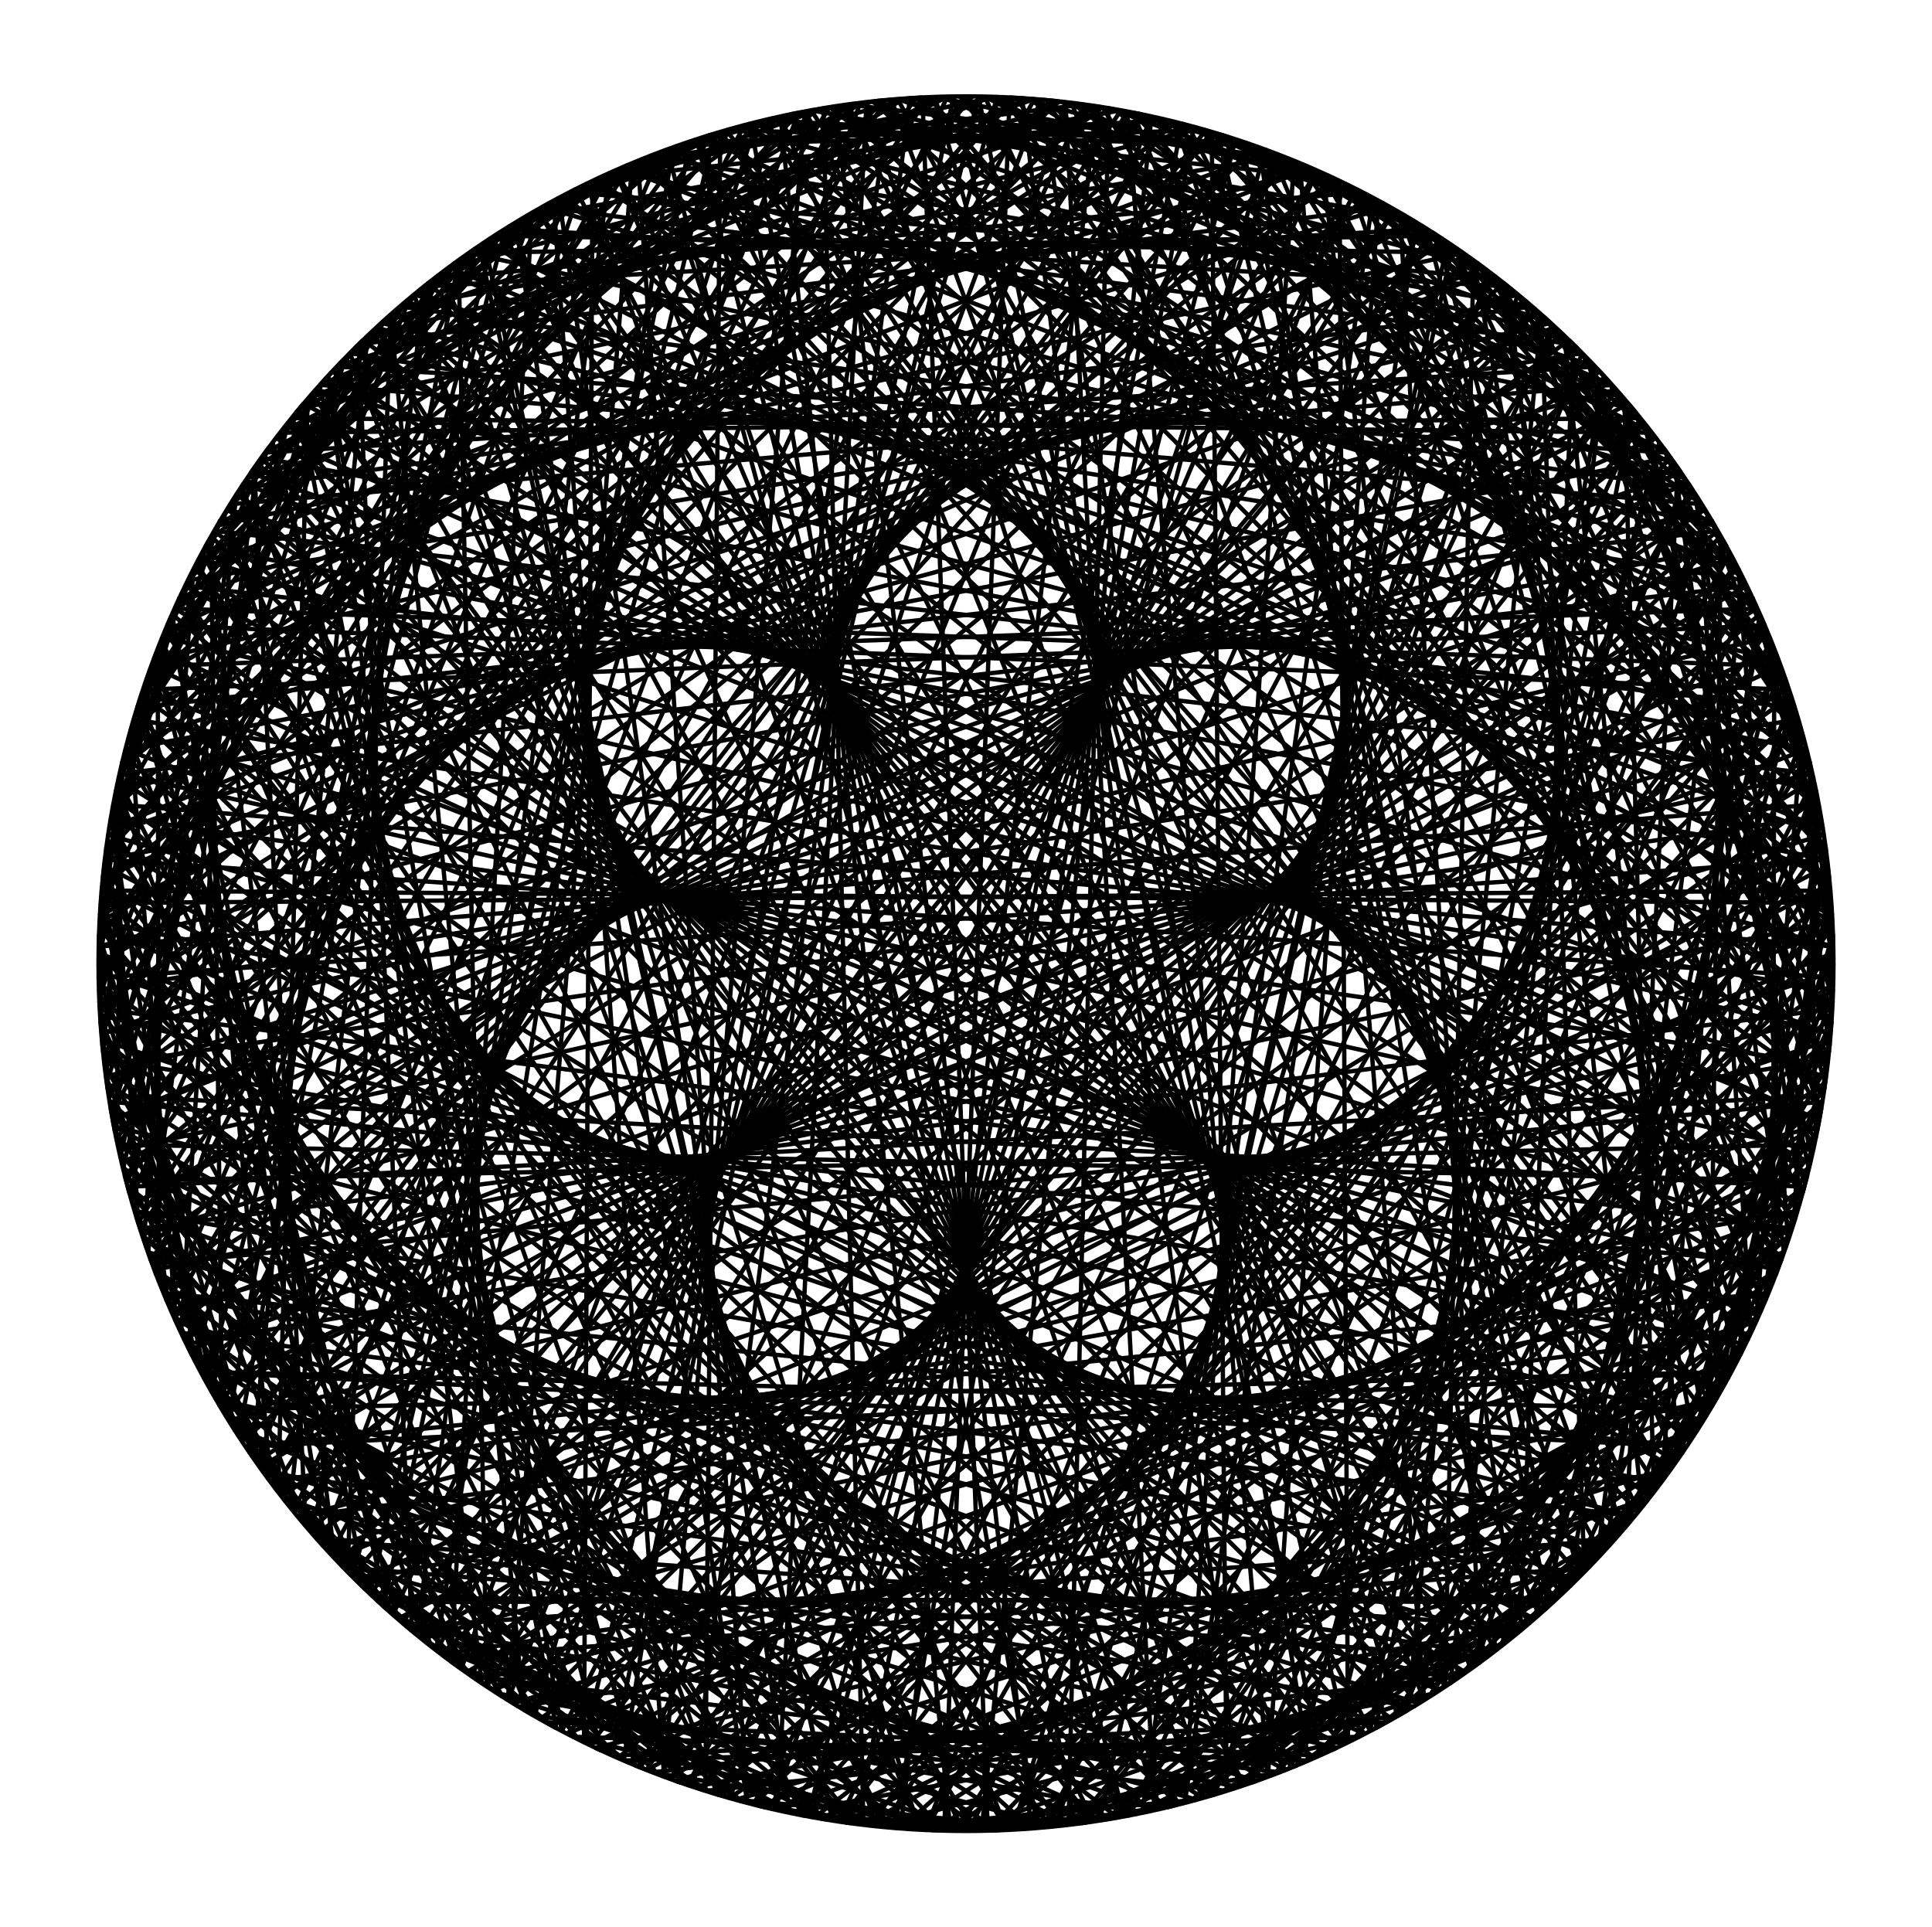 <svg id="SvgjsSvg1001" width="446" height="445" xmlns="http://www.w3.org/2000/svg" version="1.1" xmlns:xlink="http://www.w3.org/1999/xlink" xmlns:svgjs="http://svgjs.com/svgjs"><circle id="SvgjsCircle29247" r="200.25" cx="223" cy="222.5" stroke="black" fill="transparent"></circle><line id="SvgjsLine29248" x1="224.438" y1="22.255" x2="27.151" y2="264.252" stroke="black"></line><line id="SvgjsLine29249" x1="225.876" y1="22.271" x2="304.668" y2="405.34" stroke="black"></line><line id="SvgjsLine29250" x1="227.314" y1="22.296" x2="384.794" y2="104.505" stroke="black"></line><line id="SvgjsLine29251" x1="228.751" y1="22.333" x2="73.865" y2="88.863" stroke="black"></line><line id="SvgjsLine29252" x1="230.188" y1="22.379" x2="123.394" y2="396.22" stroke="black"></line><line id="SvgjsLine29253" x1="231.625" y1="22.436" x2="413.67" y2="283.696" stroke="black"></line><line id="SvgjsLine29254" x1="233.061" y1="22.503" x2="243.097" y2="23.261" stroke="black"></line><line id="SvgjsLine29255" x1="234.497" y1="22.58" x2="23.949" y2="244.385" stroke="black"></line><line id="SvgjsLine29256" x1="235.933" y1="22.668" x2="285.905" y2="412.613" stroke="black"></line><line id="SvgjsLine29257" x1="237.367" y1="22.766" x2="395.819" y2="121.339" stroke="black"></line><line id="SvgjsLine29258" x1="238.801" y1="22.874" x2="88.03" y2="74.57" stroke="black"></line><line id="SvgjsLine29259" x1="240.234" y1="22.993" x2="106.462" y2="385.347" stroke="black"></line><line id="SvgjsLine29260" x1="241.666" y1="23.122" x2="406.566" y2="302.523" stroke="black"></line><line id="SvgjsLine29261" x1="243.097" y1="23.261" x2="262.992" y2="26.284" stroke="black"></line><line id="SvgjsLine29262" x1="244.528" y1="23.411" x2="22.758" y2="224.297" stroke="black"></line><line id="SvgjsLine29263" x1="245.957" y1="23.57" x2="266.508" y2="417.966" stroke="black"></line><line id="SvgjsLine29264" x1="247.385" y1="23.74" x2="405.099" y2="139.194" stroke="black"></line><line id="SvgjsLine29265" x1="248.811" y1="23.92" x2="103.558" y2="61.772" stroke="black"></line><line id="SvgjsLine29266" x1="250.236" y1="24.111" x2="90.707" y2="372.829" stroke="black"></line><line id="SvgjsLine29267" x1="251.66" y1="24.312" x2="397.607" y2="320.542" stroke="black"></line><line id="SvgjsLine29268" x1="253.083" y1="24.522" x2="282.483" y2="31.288" stroke="black"></line><line id="SvgjsLine29269" x1="254.504" y1="24.744" x2="23.589" y2="204.192" stroke="black"></line><line id="SvgjsLine29270" x1="255.923" y1="24.975" x2="246.671" y2="421.346" stroke="black"></line><line id="SvgjsLine29271" x1="257.34" y1="25.216" x2="412.541" y2="157.891" stroke="black"></line><line id="SvgjsLine29272" x1="258.756" y1="25.468" x2="120.292" y2="50.596" stroke="black"></line><line id="SvgjsLine29273" x1="260.17" y1="25.73" x2="76.288" y2="358.792" stroke="black"></line><line id="SvgjsLine29274" x1="261.582" y1="26.002" x2="386.886" y2="337.571" stroke="black"></line><line id="SvgjsLine29275" x1="262.992" y1="26.284" x2="301.373" y2="38.224" stroke="black"></line><line id="SvgjsLine29276" x1="264.4" y1="26.576" x2="26.433" y2="184.271" stroke="black"></line><line id="SvgjsLine29277" x1="265.806" y1="26.879" x2="226.595" y2="422.718" stroke="black"></line><line id="SvgjsLine29278" x1="267.209" y1="27.191" x2="418.068" y2="177.24" stroke="black"></line><line id="SvgjsLine29279" x1="268.611" y1="27.513" x2="138.063" y2="41.156" stroke="black"></line><line id="SvgjsLine29280" x1="270.01" y1="27.846" x2="63.35" y2="343.38" stroke="black"></line><line id="SvgjsLine29281" x1="271.406" y1="28.189" x2="374.51" y2="353.438" stroke="black"></line><line id="SvgjsLine29282" x1="272.8" y1="28.541" x2="319.471" y2="47.02" stroke="black"></line><line id="SvgjsLine29283" x1="274.192" y1="28.904" x2="31.262" y2="164.736" stroke="black"></line><line id="SvgjsLine29284" x1="275.58" y1="29.276" x2="206.482" y2="422.068" stroke="black"></line><line id="SvgjsLine29285" x1="276.967" y1="29.659" x2="421.626" y2="197.045" stroke="black"></line><line id="SvgjsLine29286" x1="278.35" y1="30.051" x2="156.692" y2="33.547" stroke="black"></line><line id="SvgjsLine29287" x1="279.73" y1="30.454" x2="52.024" y2="326.747" stroke="black"></line><line id="SvgjsLine29288" x1="281.108" y1="30.866" x2="360.604" y2="367.983" stroke="black"></line><line id="SvgjsLine29289" x1="282.483" y1="31.288" x2="336.596" y2="57.588" stroke="black"></line><line id="SvgjsLine29290" x1="283.854" y1="31.72" x2="38.028" y2="145.785" stroke="black"></line><line id="SvgjsLine29291" x1="285.222" y1="32.162" x2="186.537" y2="419.402" stroke="black"></line><line id="SvgjsLine29292" x1="286.588" y1="32.614" x2="423.177" y2="217.108" stroke="black"></line><line id="SvgjsLine29293" x1="287.949" y1="33.076" x2="175.99" y2="27.846" stroke="black"></line><line id="SvgjsLine29294" x1="289.308" y1="33.547" x2="42.425" y2="309.061" stroke="black"></line><line id="SvgjsLine29295" x1="290.663" y1="34.028" x2="345.308" y2="381.058" stroke="black"></line><line id="SvgjsLine29296" x1="292.015" y1="34.519" x2="352.573" y2="69.821" stroke="black"></line><line id="SvgjsLine29297" x1="293.363" y1="35.019" x2="46.661" y2="127.608" stroke="black"></line><line id="SvgjsLine29298" x1="294.707" y1="35.529" x2="166.959" y2="414.749" stroke="black"></line><line id="SvgjsLine29299" x1="296.048" y1="36.049" x2="422.708" y2="237.226" stroke="black"></line><line id="SvgjsLine29300" x1="297.385" y1="36.578" x2="195.764" y2="24.111" stroke="black"></line><line id="SvgjsLine29301" x1="298.718" y1="37.117" x2="34.65" y2="290.501" stroke="black"></line><line id="SvgjsLine29302" x1="300.047" y1="37.666" x2="328.777" y2="392.533" stroke="black"></line><line id="SvgjsLine29303" x1="301.373" y1="38.224" x2="367.242" y2="83.596" stroke="black"></line><line id="SvgjsLine29304" x1="302.694" y1="38.791" x2="57.075" y2="110.389" stroke="black"></line><line id="SvgjsLine29305" x1="304.011" y1="39.368" x2="147.948" y2="408.154" stroke="black"></line><line id="SvgjsLine29306" x1="305.324" y1="39.955" x2="420.222" y2="257.194" stroke="black"></line><line id="SvgjsLine29307" x1="306.633" y1="40.55" x2="215.812" y2="22.379" stroke="black"></line><line id="SvgjsLine29308" x1="307.937" y1="41.156" x2="28.776" y2="271.255" stroke="black"></line><line id="SvgjsLine29309" x1="309.237" y1="41.77" x2="311.179" y2="402.29" stroke="black"></line><line id="SvgjsLine29310" x1="310.532" y1="42.394" x2="380.454" y2="98.774" stroke="black"></line><line id="SvgjsLine29311" x1="311.823" y1="43.027" x2="69.164" y2="94.303" stroke="black"></line><line id="SvgjsLine29312" x1="313.11" y1="43.67" x2="129.694" y2="399.684" stroke="black"></line><line id="SvgjsLine29313" x1="314.392" y1="44.321" x2="415.744" y2="276.813" stroke="black"></line><line id="SvgjsLine29314" x1="315.669" y1="44.982" x2="235.933" y2="22.668" stroke="black"></line><line id="SvgjsLine29315" x1="316.941" y1="45.652" x2="24.863" y2="251.516" stroke="black"></line><line id="SvgjsLine29316" x1="318.209" y1="46.331" x2="292.689" y2="410.232" stroke="black"></line><line id="SvgjsLine29317" x1="319.471" y1="47.02" x2="392.077" y2="115.201" stroke="black"></line><line id="SvgjsLine29318" x1="320.729" y1="47.717" x2="82.807" y2="79.511" stroke="black"></line><line id="SvgjsLine29319" x1="321.981" y1="48.423" x2="112.383" y2="389.425" stroke="black"></line><line id="SvgjsLine29320" x1="323.229" y1="49.138" x2="409.32" y2="295.883" stroke="black"></line><line id="SvgjsLine29321" x1="324.471" y1="49.863" x2="255.923" y2="24.975" stroke="black"></line><line id="SvgjsLine29322" x1="325.708" y1="50.596" x2="22.952" y2="231.484" stroke="black"></line><line id="SvgjsLine29323" x1="326.94" y1="51.338" x2="273.496" y2="416.279" stroke="black"></line><line id="SvgjsLine29324" x1="328.166" y1="52.088" x2="401.992" y2="132.711" stroke="black"></line><line id="SvgjsLine29325" x1="329.387" y1="52.848" x2="97.865" y2="66.163" stroke="black"></line><line id="SvgjsLine29326" x1="330.603" y1="53.616" x2="96.189" y2="377.48" stroke="black"></line><line id="SvgjsLine29327" x1="331.813" y1="54.393" x2="401.014" y2="314.211" stroke="black"></line><line id="SvgjsLine29328" x1="333.017" y1="55.179" x2="275.58" y2="29.276" stroke="black"></line><line id="SvgjsLine29329" x1="334.216" y1="55.973" x2="23.06" y2="211.362" stroke="black"></line><line id="SvgjsLine29330" x1="335.408" y1="56.776" x2="253.793" y2="420.368" stroke="black"></line><line id="SvgjsLine29331" x1="336.596" y1="57.588" x2="410.099" y2="151.129" stroke="black"></line><line id="SvgjsLine29332" x1="337.777" y1="58.408" x2="114.187" y2="54.393" stroke="black"></line><line id="SvgjsLine29333" x1="338.952" y1="59.236" x2="81.275" y2="363.971" stroke="black"></line><line id="SvgjsLine29334" x1="340.122" y1="60.073" x2="390.911" y2="331.614" stroke="black"></line><line id="SvgjsLine29335" x1="341.285" y1="60.918" x2="294.707" y2="35.529" stroke="black"></line><line id="SvgjsLine29336" x1="342.442" y1="61.772" x2="25.187" y2="191.352" stroke="black"></line><line id="SvgjsLine29337" x1="343.593" y1="62.633" x2="233.779" y2="422.46" stroke="black"></line><line id="SvgjsLine29338" x1="344.738" y1="63.503" x2="416.318" y2="170.266" stroke="black"></line><line id="SvgjsLine29339" x1="345.877" y1="64.382" x2="131.608" y2="44.321" stroke="black"></line><line id="SvgjsLine29340" x1="347.009" y1="65.268" x2="67.792" y2="349.033" stroke="black"></line><line id="SvgjsLine29341" x1="348.135" y1="66.163" x2="379.112" y2="347.915" stroke="black"></line><line id="SvgjsLine29342" x1="349.254" y1="67.065" x2="313.11" y2="43.67" stroke="black"></line><line id="SvgjsLine29343" x1="350.367" y1="67.976" x2="29.312" y2="171.656" stroke="black"></line><line id="SvgjsLine29344" x1="351.473" y1="68.894" x2="213.657" y2="422.532" stroke="black"></line><line id="SvgjsLine29345" x1="352.573" y1="69.821" x2="420.584" y2="189.932" stroke="black"></line><line id="SvgjsLine29346" x1="353.666" y1="70.755" x2="149.952" y2="36.049" stroke="black"></line><line id="SvgjsLine29347" x1="354.752" y1="71.697" x2="55.877" y2="332.817" stroke="black"></line><line id="SvgjsLine29348" x1="355.832" y1="72.647" x2="365.737" y2="362.95" stroke="black"></line><line id="SvgjsLine29349" x1="356.904" y1="73.605" x2="330.603" y2="53.616" stroke="black"></line><line id="SvgjsLine29350" x1="357.97" y1="74.57" x2="35.393" y2="152.474" stroke="black"></line><line id="SvgjsLine29351" x1="359.029" y1="75.543" x2="193.628" y2="420.584" stroke="black"></line><line id="SvgjsLine29352" x1="360.081" y1="76.524" x2="422.855" y2="209.926" stroke="black"></line><line id="SvgjsLine29353" x1="361.125" y1="77.512" x2="169.033" y2="29.659" stroke="black"></line><line id="SvgjsLine29354" x1="362.163" y1="78.508" x2="45.649" y2="315.487" stroke="black"></line><line id="SvgjsLine29355" x1="363.193" y1="79.511" x2="350.921" y2="376.566" stroke="black"></line><line id="SvgjsLine29356" x1="364.216" y1="80.521" x2="347.009" y2="65.268" stroke="black"></line><line id="SvgjsLine29357" x1="365.232" y1="81.539" x2="43.368" y2="133.999" stroke="black"></line><line id="SvgjsLine29358" x1="366.241" y1="82.564" x2="173.897" y2="416.636" stroke="black"></line><line id="SvgjsLine29359" x1="367.242" y1="83.596" x2="423.108" y2="230.047" stroke="black"></line><line id="SvgjsLine29360" x1="368.236" y1="84.635" x2="188.66" y2="25.216" stroke="black"></line><line id="SvgjsLine29361" x1="369.222" y1="85.682" x2="37.212" y2="297.219" stroke="black"></line><line id="SvgjsLine29362" x1="370.201" y1="86.735" x2="334.813" y2="388.626" stroke="black"></line><line id="SvgjsLine29363" x1="371.172" y1="87.796" x2="362.163" y2="78.508" stroke="black"></line><line id="SvgjsLine29364" x1="372.135" y1="88.863" x2="53.157" y2="116.418" stroke="black"></line><line id="SvgjsLine29365" x1="373.091" y1="89.938" x2="154.661" y2="410.728" stroke="black"></line><line id="SvgjsLine29366" x1="374.039" y1="91.019" x2="421.34" y2="250.093" stroke="black"></line><line id="SvgjsLine29367" x1="374.979" y1="92.107" x2="208.633" y2="22.766" stroke="black"></line><line id="SvgjsLine29368" x1="375.911" y1="93.201" x2="30.651" y2="278.195" stroke="black"></line><line id="SvgjsLine29369" x1="376.836" y1="94.303" x2="317.575" y2="399.009" stroke="black"></line><line id="SvgjsLine29370" x1="377.753" y1="95.411" x2="375.911" y2="93.201" stroke="black"></line><line id="SvgjsLine29371" x1="378.661" y1="96.525" x2="64.661" y2="99.907" stroke="black"></line><line id="SvgjsLine29372" x1="379.562" y1="97.646" x2="136.115" y2="402.919" stroke="black"></line><line id="SvgjsLine29373" x1="380.454" y1="98.774" x2="417.569" y2="269.859" stroke="black"></line><line id="SvgjsLine29374" x1="381.339" y1="99.907" x2="228.751" y2="22.333" stroke="black"></line><line id="SvgjsLine29375" x1="382.215" y1="101.048" x2="26.033" y2="258.61" stroke="black"></line><line id="SvgjsLine29376" x1="383.083" y1="102.194" x2="299.383" y2="407.61" stroke="black"></line><line id="SvgjsLine29377" x1="383.943" y1="103.347" x2="388.116" y2="109.201" stroke="black"></line><line id="SvgjsLine29378" x1="384.794" y1="104.505" x2="77.764" y2="84.635" stroke="black"></line><line id="SvgjsLine29379" x1="385.637" y1="105.67" x2="118.446" y2="393.288" stroke="black"></line><line id="SvgjsLine29380" x1="386.472" y1="106.841" x2="411.834" y2="289.147" stroke="black"></line><line id="SvgjsLine29381" x1="387.298" y1="108.018" x2="248.811" y2="23.92" stroke="black"></line><line id="SvgjsLine29382" x1="388.116" y1="109.201" x2="23.403" y2="238.659" stroke="black"></line><line id="SvgjsLine29383" x1="388.925" y1="110.389" x2="280.42" y2="414.341" stroke="black"></line><line id="SvgjsLine29384" x1="389.726" y1="111.584" x2="398.653" y2="126.344" stroke="black"></line><line id="SvgjsLine29385" x1="390.518" y1="112.784" x2="92.334" y2="70.755" stroke="black"></line><line id="SvgjsLine29386" x1="391.302" y1="113.989" x2="101.834" y2="381.933" stroke="black"></line><line id="SvgjsLine29387" x1="392.077" y1="115.201" x2="404.192" y2="307.762" stroke="black"></line><line id="SvgjsLine29388" x1="392.843" y1="116.418" x2="268.611" y2="27.513" stroke="black"></line><line id="SvgjsLine29389" x1="393.6" y1="117.64" x2="22.789" y2="218.546" stroke="black"></line><line id="SvgjsLine29390" x1="394.349" y1="118.868" x2="260.876" y2="419.135" stroke="black"></line><line id="SvgjsLine29391" x1="395.088" y1="120.101" x2="407.417" y2="144.458" stroke="black"></line><line id="SvgjsLine29392" x1="395.819" y1="121.339" x2="108.223" y2="58.408" stroke="black"></line><line id="SvgjsLine29393" x1="396.541" y1="122.583" x2="86.444" y2="368.967" stroke="black"></line><line id="SvgjsLine29394" x1="397.254" y1="123.831" x2="394.72" y2="325.517" stroke="black"></line><line id="SvgjsLine29395" x1="397.958" y1="125.085" x2="287.949" y2="33.076" stroke="black"></line><line id="SvgjsLine29396" x1="398.653" y1="126.344" x2="24.197" y2="198.472" stroke="black"></line><line id="SvgjsLine29397" x1="399.339" y1="127.608" x2="240.95" y2="421.944" stroke="black"></line><line id="SvgjsLine29398" x1="400.016" y1="128.876" x2="414.318" y2="163.361" stroke="black"></line><line id="SvgjsLine29399" x1="400.684" y1="130.15" x2="125.271" y2="47.717" stroke="black"></line><line id="SvgjsLine29400" x1="401.342" y1="131.428" x2="72.434" y2="354.523" stroke="black"></line><line id="SvgjsLine29401" x1="401.992" y1="132.711" x2="383.514" y2="342.23" stroke="black"></line><line id="SvgjsLine29402" x1="402.632" y1="133.999" x2="306.633" y2="40.55" stroke="black"></line><line id="SvgjsLine29403" x1="403.263" y1="135.291" x2="27.612" y2="178.641" stroke="black"></line><line id="SvgjsLine29404" x1="403.884" y1="136.588" x2="220.843" y2="422.738" stroke="black"></line><line id="SvgjsLine29405" x1="404.497" y1="137.889" x2="419.287" y2="182.86" stroke="black"></line><line id="SvgjsLine29406" x1="405.099" y1="139.194" x2="143.306" y2="38.791" stroke="black"></line><line id="SvgjsLine29407" x1="405.693" y1="140.504" x2="59.944" y2="338.745" stroke="black"></line><line id="SvgjsLine29408" x1="406.277" y1="141.818" x2="370.687" y2="357.735" stroke="black"></line><line id="SvgjsLine29409" x1="406.852" y1="143.136" x2="324.471" y2="49.863" stroke="black"></line><line id="SvgjsLine29410" x1="407.417" y1="144.458" x2="33" y2="159.253" stroke="black"></line><line id="SvgjsLine29411" x1="407.972" y1="145.785" x2="200.758" y2="421.511" stroke="black"></line><line id="SvgjsLine29412" x1="408.519" y1="147.115" x2="422.275" y2="202.76" stroke="black"></line><line id="SvgjsLine29413" x1="409.055" y1="148.449" x2="162.146" y2="31.72" stroke="black"></line><line id="SvgjsLine29414" x1="409.582" y1="149.787" x2="49.101" y2="321.794" stroke="black"></line><line id="SvgjsLine29415" x1="410.099" y1="151.129" x2="356.369" y2="371.875" stroke="black"></line><line id="SvgjsLine29416" x1="410.607" y1="152.474" x2="341.285" y2="60.918" stroke="black"></line><line id="SvgjsLine29417" x1="411.105" y1="153.823" x2="40.307" y2="140.504" stroke="black"></line><line id="SvgjsLine29418" x1="411.593" y1="155.175" x2="180.897" y2="418.274" stroke="black"></line><line id="SvgjsLine29419" x1="412.072" y1="156.531" x2="423.25" y2="222.859" stroke="black"></line><line id="SvgjsLine29420" x1="412.541" y1="157.891" x2="181.6" y2="26.576" stroke="black"></line><line id="SvgjsLine29421" x1="413" y1="159.253" x2="40.014" y2="303.84" stroke="black"></line><line id="SvgjsLine29422" x1="413.449" y1="160.619" x2="340.704" y2="384.506" stroke="black"></line><line id="SvgjsLine29423" x1="413.889" y1="161.989" x2="356.904" y2="73.605" stroke="black"></line><line id="SvgjsLine29424" x1="414.318" y1="163.361" x2="49.459" y2="122.583" stroke="black"></line><line id="SvgjsLine29425" x1="414.738" y1="164.736" x2="161.461" y2="413.06" stroke="black"></line><line id="SvgjsLine29426" x1="415.148" y1="166.114" x2="422.203" y2="242.955" stroke="black"></line><line id="SvgjsLine29427" x1="415.548" y1="167.496" x2="201.472" y2="23.411" stroke="black"></line><line id="SvgjsLine29428" x1="415.938" y1="168.88" x2="32.774" y2="285.064" stroke="black"></line><line id="SvgjsLine29429" x1="416.318" y1="170.266" x2="323.851" y2="395.501" stroke="black"></line><line id="SvgjsLine29430" x1="416.688" y1="171.656" x2="371.172" y2="87.796" stroke="black"></line><line id="SvgjsLine29431" x1="417.048" y1="173.048" x2="60.363" y2="105.67" stroke="black"></line><line id="SvgjsLine29432" x1="417.398" y1="174.443" x2="142.647" y2="405.922" stroke="black"></line><line id="SvgjsLine29433" x1="417.738" y1="175.84" x2="419.144" y2="262.844" stroke="black"></line><line id="SvgjsLine29434" x1="418.068" y1="177.24" x2="221.562" y2="22.255" stroke="black"></line><line id="SvgjsLine29435" x1="418.388" y1="178.641" x2="27.456" y2="265.657" stroke="black"></line><line id="SvgjsLine29436" x1="418.698" y1="180.046" x2="305.979" y2="404.749" stroke="black"></line><line id="SvgjsLine29437" x1="418.998" y1="181.452" x2="383.943" y2="103.347" stroke="black"></line><line id="SvgjsLine29438" x1="419.287" y1="182.86" x2="72.909" y2="89.938" stroke="black"></line><line id="SvgjsLine29439" x1="419.567" y1="184.271" x2="124.644" y2="396.931" stroke="black"></line><line id="SvgjsLine29440" x1="419.836" y1="185.683" x2="414.105" y2="282.326" stroke="black"></line><line id="SvgjsLine29441" x1="420.096" y1="187.098" x2="241.666" y2="23.122" stroke="black"></line><line id="SvgjsLine29442" x1="420.345" y1="188.514" x2="24.112" y2="245.814" stroke="black"></line><line id="SvgjsLine29443" x1="420.584" y1="189.932" x2="287.269" y2="412.156" stroke="black"></line><line id="SvgjsLine29444" x1="420.813" y1="191.352" x2="395.088" y2="120.101" stroke="black"></line><line id="SvgjsLine29445" x1="421.031" y1="192.773" x2="86.971" y2="75.543" stroke="black"></line><line id="SvgjsLine29446" x1="421.24" y1="194.196" x2="107.635" y2="386.179" stroke="black"></line><line id="SvgjsLine29447" x1="421.438" y1="195.62" x2="407.135" y2="301.203" stroke="black"></line><line id="SvgjsLine29448" x1="421.626" y1="197.045" x2="261.582" y2="26.002" stroke="black"></line><line id="SvgjsLine29449" x1="421.803" y1="198.472" x2="22.776" y2="225.735" stroke="black"></line><line id="SvgjsLine29450" x1="421.971" y1="199.901" x2="267.91" y2="417.649" stroke="black"></line><line id="SvgjsLine29451" x1="422.128" y1="201.33" x2="404.497" y2="137.889" stroke="black"></line><line id="SvgjsLine29452" x1="422.275" y1="202.76" x2="102.407" y2="62.633" stroke="black"></line><line id="SvgjsLine29453" x1="422.411" y1="204.192" x2="91.79" y2="373.775" stroke="black"></line><line id="SvgjsLine29454" x1="422.538" y1="205.624" x2="398.307" y2="319.286" stroke="black"></line><line id="SvgjsLine29455" x1="422.654" y1="207.057" x2="281.108" y2="30.866" stroke="black"></line><line id="SvgjsLine29456" x1="422.759" y1="208.491" x2="23.462" y2="205.624" stroke="black"></line><line id="SvgjsLine29457" x1="422.855" y1="209.926" x2="248.098" y2="421.171" stroke="black"></line><line id="SvgjsLine29458" x1="422.94" y1="211.362" x2="412.072" y2="156.531" stroke="black"></line><line id="SvgjsLine29459" x1="423.015" y1="212.798" x2="119.06" y2="51.338" stroke="black"></line><line id="SvgjsLine29460" x1="423.079" y1="214.234" x2="77.27" y2="359.842" stroke="black"></line><line id="SvgjsLine29461" x1="423.134" y1="215.671" x2="387.708" y2="336.391" stroke="black"></line><line id="SvgjsLine29462" x1="423.177" y1="217.108" x2="300.047" y2="37.666" stroke="black"></line><line id="SvgjsLine29463" x1="423.211" y1="218.546" x2="26.164" y2="185.683" stroke="black"></line><line id="SvgjsLine29464" x1="423.234" y1="219.984" x2="228.032" y2="422.687" stroke="black"></line><line id="SvgjsLine29465" x1="423.247" y1="221.422" x2="417.738" y2="175.84" stroke="black"></line><line id="SvgjsLine29466" x1="423.25" y1="222.859" x2="136.763" y2="41.77" stroke="black"></line><line id="SvgjsLine29467" x1="423.242" y1="224.297" x2="64.222" y2="344.523" stroke="black"></line><line id="SvgjsLine29468" x1="423.224" y1="225.735" x2="375.446" y2="352.347" stroke="black"></line><line id="SvgjsLine29469" x1="423.195" y1="227.173" x2="318.209" y2="46.331" stroke="black"></line><line id="SvgjsLine29470" x1="423.157" y1="228.61" x2="30.852" y2="166.114" stroke="black"></line><line id="SvgjsLine29471" x1="423.108" y1="230.047" x2="207.916" y2="422.181" stroke="black"></line><line id="SvgjsLine29472" x1="423.048" y1="231.484" x2="421.438" y2="195.62" stroke="black"></line><line id="SvgjsLine29473" x1="422.979" y1="232.92" x2="155.337" y2="34.028" stroke="black"></line><line id="SvgjsLine29474" x1="422.899" y1="234.356" x2="52.777" y2="327.972" stroke="black"></line><line id="SvgjsLine29475" x1="422.808" y1="235.791" x2="361.645" y2="366.991" stroke="black"></line><line id="SvgjsLine29476" x1="422.708" y1="237.226" x2="335.408" y2="56.776" stroke="black"></line><line id="SvgjsLine29477" x1="422.597" y1="238.659" x2="37.481" y2="147.115" stroke="black"></line><line id="SvgjsLine29478" x1="422.476" y1="240.092" x2="187.952" y2="419.659" stroke="black"></line><line id="SvgjsLine29479" x1="422.344" y1="241.524" x2="423.134" y2="215.671" stroke="black"></line><line id="SvgjsLine29480" x1="422.203" y1="242.955" x2="174.594" y2="28.189" stroke="black"></line><line id="SvgjsLine29481" x1="422.051" y1="244.385" x2="43.052" y2="310.356" stroke="black"></line><line id="SvgjsLine29482" x1="421.888" y1="245.814" x2="346.444" y2="380.176" stroke="black"></line><line id="SvgjsLine29483" x1="421.716" y1="247.241" x2="351.473" y2="68.894" stroke="black"></line><line id="SvgjsLine29484" x1="421.533" y1="248.668" x2="45.984" y2="128.876" stroke="black"></line><line id="SvgjsLine29485" x1="421.34" y1="250.093" x2="168.341" y2="415.146" stroke="black"></line><line id="SvgjsLine29486" x1="421.137" y1="251.516" x2="422.808" y2="235.791" stroke="black"></line><line id="SvgjsLine29487" x1="420.923" y1="252.938" x2="194.34" y2="24.312" stroke="black"></line><line id="SvgjsLine29488" x1="420.7" y1="254.358" x2="35.143" y2="291.852" stroke="black"></line><line id="SvgjsLine29489" x1="420.466" y1="255.777" x2="329.996" y2="391.769" stroke="black"></line><line id="SvgjsLine29490" x1="420.222" y1="257.194" x2="366.241" y2="82.564" stroke="black"></line><line id="SvgjsLine29491" x1="419.967" y1="258.61" x2="56.274" y2="111.584" stroke="black"></line><line id="SvgjsLine29492" x1="419.703" y1="260.023" x2="149.283" y2="408.688" stroke="black"></line><line id="SvgjsLine29493" x1="419.429" y1="261.435" x2="420.466" y2="255.777" stroke="black"></line><line id="SvgjsLine29494" x1="419.144" y1="262.844" x2="214.375" y2="22.436" stroke="black"></line><line id="SvgjsLine29495" x1="418.849" y1="264.252" x2="29.131" y2="272.648" stroke="black"></line><line id="SvgjsLine29496" x1="418.544" y1="265.657" x2="312.467" y2="401.653" stroke="black"></line><line id="SvgjsLine29497" x1="418.229" y1="267.06" x2="379.562" y2="97.646" stroke="black"></line><line id="SvgjsLine29498" x1="417.904" y1="268.461" x2="68.247" y2="95.411" stroke="black"></line><line id="SvgjsLine29499" x1="417.569" y1="269.859" x2="130.969" y2="400.349" stroke="black"></line><line id="SvgjsLine29500" x1="417.224" y1="271.255" x2="416.129" y2="275.427" stroke="black"></line><line id="SvgjsLine29501" x1="416.869" y1="272.648" x2="234.497" y2="22.58" stroke="black"></line><line id="SvgjsLine29502" x1="416.504" y1="274.039" x2="25.077" y2="252.938" stroke="black"></line><line id="SvgjsLine29503" x1="416.129" y1="275.427" x2="294.035" y2="409.727" stroke="black"></line><line id="SvgjsLine29504" x1="415.744" y1="276.813" x2="391.302" y2="113.989" stroke="black"></line><line id="SvgjsLine29505" x1="415.349" y1="278.195" x2="81.784" y2="80.521" stroke="black"></line><line id="SvgjsLine29506" x1="414.944" y1="279.575" x2="113.585" y2="390.215" stroke="black"></line><line id="SvgjsLine29507" x1="414.529" y1="280.952" x2="409.842" y2="294.543" stroke="black"></line><line id="SvgjsLine29508" x1="414.105" y1="282.326" x2="254.504" y2="24.744" stroke="black"></line><line id="SvgjsLine29509" x1="413.67" y1="283.696" x2="23.021" y2="232.92" stroke="black"></line><line id="SvgjsLine29510" x1="413.226" y1="285.064" x2="274.886" y2="415.911" stroke="black"></line><line id="SvgjsLine29511" x1="412.772" y1="286.428" x2="401.342" y2="131.428" stroke="black"></line><line id="SvgjsLine29512" x1="412.308" y1="287.789" x2="96.746" y2="67.065" stroke="black"></line><line id="SvgjsLine29513" x1="411.834" y1="289.147" x2="97.305" y2="378.387" stroke="black"></line><line id="SvgjsLine29514" x1="411.35" y1="290.501" x2="401.668" y2="312.931" stroke="black"></line><line id="SvgjsLine29515" x1="410.857" y1="291.852" x2="274.192" y2="28.904" stroke="black"></line><line id="SvgjsLine29516" x1="410.354" y1="293.199" x2="22.985" y2="212.798" stroke="black"></line><line id="SvgjsLine29517" x1="409.842" y1="294.543" x2="255.213" y2="420.142" stroke="black"></line><line id="SvgjsLine29518" x1="409.32" y1="295.883" x2="409.582" y2="149.787" stroke="black"></line><line id="SvgjsLine29519" x1="408.788" y1="297.219" x2="112.983" y2="55.179" stroke="black"></line><line id="SvgjsLine29520" x1="408.247" y1="298.551" x2="82.294" y2="364.985" stroke="black"></line><line id="SvgjsLine29521" x1="407.696" y1="299.879" x2="391.69" y2="330.406" stroke="black"></line><line id="SvgjsLine29522" x1="407.135" y1="301.203" x2="293.363" y2="35.019" stroke="black"></line><line id="SvgjsLine29523" x1="406.566" y1="302.523" x2="24.969" y2="192.773" stroke="black"></line><line id="SvgjsLine29524" x1="405.986" y1="303.84" x2="235.215" y2="422.377" stroke="black"></line><line id="SvgjsLine29525" x1="405.397" y1="305.151" x2="415.938" y2="168.88" stroke="black"></line><line id="SvgjsLine29526" x1="404.799" y1="306.459" x2="130.331" y2="44.982" stroke="black"></line><line id="SvgjsLine29527" x1="404.192" y1="307.762" x2="68.705" y2="350.144" stroke="black"></line><line id="SvgjsLine29528" x1="403.575" y1="309.061" x2="380.009" y2="346.791" stroke="black"></line><line id="SvgjsLine29529" x1="402.948" y1="310.356" x2="311.823" y2="43.027" stroke="black"></line><line id="SvgjsLine29530" x1="402.313" y1="311.646" x2="28.952" y2="173.048" stroke="black"></line><line id="SvgjsLine29531" x1="401.668" y1="312.931" x2="215.093" y2="422.594" stroke="black"></line><line id="SvgjsLine29532" x1="401.014" y1="314.211" x2="420.345" y2="188.514" stroke="black"></line><line id="SvgjsLine29533" x1="400.351" y1="315.487" x2="148.615" y2="36.578" stroke="black"></line><line id="SvgjsLine29534" x1="399.679" y1="316.758" x2="56.673" y2="334.014" stroke="black"></line><line id="SvgjsLine29535" x1="398.997" y1="318.025" x2="366.742" y2="361.921" stroke="black"></line><line id="SvgjsLine29536" x1="398.307" y1="319.286" x2="329.387" y2="52.848" stroke="black"></line><line id="SvgjsLine29537" x1="397.607" y1="320.542" x2="34.895" y2="153.823" stroke="black"></line><line id="SvgjsLine29538" x1="396.899" y1="321.794" x2="195.051" y2="420.79" stroke="black"></line><line id="SvgjsLine29539" x1="396.181" y1="323.04" x2="422.759" y2="208.491" stroke="black"></line><line id="SvgjsLine29540" x1="395.455" y1="324.281" x2="167.65" y2="30.051" stroke="black"></line><line id="SvgjsLine29541" x1="394.72" y1="325.517" x2="46.321" y2="316.758" stroke="black"></line><line id="SvgjsLine29542" x1="393.976" y1="326.747" x2="352.024" y2="375.643" stroke="black"></line><line id="SvgjsLine29543" x1="393.223" y1="327.972" x2="345.877" y2="64.382" stroke="black"></line><line id="SvgjsLine29544" x1="392.461" y1="329.192" x2="42.737" y2="135.291" stroke="black"></line><line id="SvgjsLine29545" x1="391.69" y1="330.406" x2="175.292" y2="416.984" stroke="black"></line><line id="SvgjsLine29546" x1="390.911" y1="331.614" x2="423.157" y2="228.61" stroke="black"></line><line id="SvgjsLine29547" x1="390.123" y1="332.817" x2="187.244" y2="25.468" stroke="black"></line><line id="SvgjsLine29548" x1="389.327" y1="334.014" x2="37.753" y2="298.551" stroke="black"></line><line id="SvgjsLine29549" x1="388.522" y1="335.206" x2="336.003" y2="387.819" stroke="black"></line><line id="SvgjsLine29550" x1="387.708" y1="336.391" x2="361.125" y2="77.512" stroke="black"></line><line id="SvgjsLine29551" x1="386.886" y1="337.571" x2="52.4" y2="117.64" stroke="black"></line><line id="SvgjsLine29552" x1="386.056" y1="338.745" x2="156.014" y2="411.214" stroke="black"></line><line id="SvgjsLine29553" x1="385.217" y1="339.913" x2="421.533" y2="248.668" stroke="black"></line><line id="SvgjsLine29554" x1="384.369" y1="341.075" x2="207.199" y2="22.874" stroke="black"></line><line id="SvgjsLine29555" x1="383.514" y1="342.23" x2="31.056" y2="279.575" stroke="black"></line><line id="SvgjsLine29556" x1="382.65" y1="343.38" x2="318.841" y2="398.326" stroke="black"></line><line id="SvgjsLine29557" x1="381.778" y1="344.523" x2="374.979" y2="92.107" stroke="black"></line><line id="SvgjsLine29558" x1="380.897" y1="345.66" x2="63.785" y2="101.048" stroke="black"></line><line id="SvgjsLine29559" x1="380.009" y1="346.791" x2="137.413" y2="403.538" stroke="black"></line><line id="SvgjsLine29560" x1="379.112" y1="347.915" x2="417.904" y2="268.461" stroke="black"></line><line id="SvgjsLine29561" x1="378.208" y1="349.033" x2="227.314" y2="22.296" stroke="black"></line><line id="SvgjsLine29562" x1="377.295" y1="350.144" x2="26.297" y2="260.023" stroke="black"></line><line id="SvgjsLine29563" x1="376.375" y1="351.249" x2="300.71" y2="407.057" stroke="black"></line><line id="SvgjsLine29564" x1="375.446" y1="352.347" x2="387.298" y2="108.018" stroke="black"></line><line id="SvgjsLine29565" x1="374.51" y1="353.438" x2="76.778" y2="85.682" stroke="black"></line><line id="SvgjsLine29566" x1="373.566" y1="354.523" x2="119.675" y2="394.035" stroke="black"></line><line id="SvgjsLine29567" x1="372.614" y1="355.601" x2="412.308" y2="287.789" stroke="black"></line><line id="SvgjsLine29568" x1="371.654" y1="356.671" x2="247.385" y2="23.74" stroke="black"></line><line id="SvgjsLine29569" x1="370.687" y1="357.735" x2="23.524" y2="240.092" stroke="black"></line><line id="SvgjsLine29570" x1="369.712" y1="358.792" x2="281.796" y2="413.924" stroke="black"></line><line id="SvgjsLine29571" x1="368.73" y1="359.842" x2="397.958" y2="125.085" stroke="black"></line><line id="SvgjsLine29572" x1="367.74" y1="360.885" x2="91.248" y2="71.697" stroke="black"></line><line id="SvgjsLine29573" x1="366.742" y1="361.921" x2="102.982" y2="382.799" stroke="black"></line><line id="SvgjsLine29574" x1="365.737" y1="362.95" x2="404.799" y2="306.459" stroke="black"></line><line id="SvgjsLine29575" x1="364.725" y1="363.971" x2="267.209" y2="27.191" stroke="black"></line><line id="SvgjsLine29576" x1="363.706" y1="364.985" x2="22.766" y2="219.984" stroke="black"></line><line id="SvgjsLine29577" x1="362.679" y1="365.992" x2="262.287" y2="418.858" stroke="black"></line><line id="SvgjsLine29578" x1="361.645" y1="366.991" x2="406.852" y2="143.136" stroke="black"></line><line id="SvgjsLine29579" x1="360.604" y1="367.983" x2="107.048" y2="59.236" stroke="black"></line><line id="SvgjsLine29580" x1="359.556" y1="368.967" x2="87.5" y2="369.944" stroke="black"></line><line id="SvgjsLine29581" x1="358.5" y1="369.944" x2="395.455" y2="324.281" stroke="black"></line><line id="SvgjsLine29582" x1="357.438" y1="370.913" x2="286.588" y2="32.614" stroke="black"></line><line id="SvgjsLine29583" x1="356.369" y1="371.875" x2="24.029" y2="199.901" stroke="black"></line><line id="SvgjsLine29584" x1="355.293" y1="372.829" x2="242.382" y2="421.81" stroke="black"></line><line id="SvgjsLine29585" x1="354.21" y1="373.775" x2="413.889" y2="161.989" stroke="black"></line><line id="SvgjsLine29586" x1="353.12" y1="374.713" x2="124.019" y2="48.423" stroke="black"></line><line id="SvgjsLine29587" x1="352.024" y1="375.643" x2="73.386" y2="355.601" stroke="black"></line><line id="SvgjsLine29588" x1="350.921" y1="376.566" x2="384.369" y2="341.075" stroke="black"></line><line id="SvgjsLine29589" x1="349.811" y1="377.48" x2="305.324" y2="39.955" stroke="black"></line><line id="SvgjsLine29590" x1="348.695" y1="378.387" x2="27.302" y2="180.046" stroke="black"></line><line id="SvgjsLine29591" x1="347.573" y1="379.286" x2="222.281" y2="422.749" stroke="black"></line><line id="SvgjsLine29592" x1="346.444" y1="380.176" x2="418.998" y2="181.452" stroke="black"></line><line id="SvgjsLine29593" x1="345.308" y1="381.058" x2="141.989" y2="39.368" stroke="black"></line><line id="SvgjsLine29594" x1="344.166" y1="381.933" x2="60.783" y2="339.913" stroke="black"></line><line id="SvgjsLine29595" x1="343.018" y1="382.799" x2="371.654" y2="356.671" stroke="black"></line><line id="SvgjsLine29596" x1="341.864" y1="383.656" x2="323.229" y2="49.138" stroke="black"></line><line id="SvgjsLine29597" x1="340.704" y1="384.506" x2="32.551" y2="160.619" stroke="black"></line><line id="SvgjsLine29598" x1="339.538" y1="385.347" x2="202.187" y2="421.665" stroke="black"></line><line id="SvgjsLine29599" x1="338.365" y1="386.179" x2="422.128" y2="201.33" stroke="black"></line><line id="SvgjsLine29600" x1="337.187" y1="387.003" x2="160.778" y2="32.162" stroke="black"></line><line id="SvgjsLine29601" x1="336.003" y1="387.819" x2="49.819" y2="323.04" stroke="black"></line><line id="SvgjsLine29602" x1="334.813" y1="388.626" x2="357.438" y2="370.913" stroke="black"></line><line id="SvgjsLine29603" x1="333.617" y1="389.425" x2="340.122" y2="60.073" stroke="black"></line><line id="SvgjsLine29604" x1="332.415" y1="390.215" x2="39.723" y2="141.818" stroke="black"></line><line id="SvgjsLine29605" x1="331.208" y1="390.996" x2="182.304" y2="418.571" stroke="black"></line><line id="SvgjsLine29606" x1="329.996" y1="391.769" x2="423.247" y2="221.422" stroke="black"></line><line id="SvgjsLine29607" x1="328.777" y1="392.533" x2="180.194" y2="26.879" stroke="black"></line><line id="SvgjsLine29608" x1="327.554" y1="393.288" x2="40.603" y2="305.151" stroke="black"></line><line id="SvgjsLine29609" x1="326.325" y1="394.035" x2="341.864" y2="383.656" stroke="black"></line><line id="SvgjsLine29610" x1="325.09" y1="394.772" x2="355.832" y2="72.647" stroke="black"></line><line id="SvgjsLine29611" x1="323.851" y1="395.501" x2="48.746" y2="123.831" stroke="black"></line><line id="SvgjsLine29612" x1="322.606" y1="396.22" x2="162.831" y2="413.497" stroke="black"></line><line id="SvgjsLine29613" x1="321.356" y1="396.931" x2="422.344" y2="241.524" stroke="black"></line><line id="SvgjsLine29614" x1="320.101" y1="397.633" x2="200.043" y2="23.57" stroke="black"></line><line id="SvgjsLine29615" x1="318.841" y1="398.326" x2="33.228" y2="286.428" stroke="black"></line><line id="SvgjsLine29616" x1="317.575" y1="399.009" x2="325.09" y2="394.772" stroke="black"></line><line id="SvgjsLine29617" x1="316.306" y1="399.684" x2="370.201" y2="86.735" stroke="black"></line><line id="SvgjsLine29618" x1="315.031" y1="400.349" x2="59.528" y2="106.841" stroke="black"></line><line id="SvgjsLine29619" x1="313.751" y1="401.006" x2="143.966" y2="406.494" stroke="black"></line><line id="SvgjsLine29620" x1="312.467" y1="401.653" x2="419.429" y2="261.435" stroke="black"></line><line id="SvgjsLine29621" x1="311.179" y1="402.29" x2="220.124" y2="22.271" stroke="black"></line><line id="SvgjsLine29622" x1="309.885" y1="402.919" x2="27.771" y2="267.06" stroke="black"></line><line id="SvgjsLine29623" x1="308.587" y1="403.538" x2="307.285" y2="404.148" stroke="black"></line><line id="SvgjsLine29624" x1="307.285" y1="404.148" x2="383.083" y2="102.194" stroke="black"></line><line id="SvgjsLine29625" x1="305.979" y1="404.749" x2="71.961" y2="91.019" stroke="black"></line><line id="SvgjsLine29626" x1="304.668" y1="405.34" x2="125.899" y2="397.633" stroke="black"></line><line id="SvgjsLine29627" x1="303.353" y1="405.922" x2="414.529" y2="280.952" stroke="black"></line><line id="SvgjsLine29628" x1="302.034" y1="406.494" x2="240.234" y2="22.993" stroke="black"></line><line id="SvgjsLine29629" x1="300.71" y1="407.057" x2="24.284" y2="247.241" stroke="black"></line><line id="SvgjsLine29630" x1="299.383" y1="407.61" x2="288.629" y2="411.69" stroke="black"></line><line id="SvgjsLine29631" x1="298.052" y1="408.154" x2="394.349" y2="118.868" stroke="black"></line><line id="SvgjsLine29632" x1="296.717" y1="408.688" x2="85.919" y2="76.524" stroke="black"></line><line id="SvgjsLine29633" x1="295.378" y1="409.212" x2="108.813" y2="387.003" stroke="black"></line><line id="SvgjsLine29634" x1="294.035" y1="409.727" x2="407.696" y2="299.879" stroke="black"></line><line id="SvgjsLine29635" x1="292.689" y1="410.232" x2="260.17" y2="25.73" stroke="black"></line><line id="SvgjsLine29636" x1="291.339" y1="410.728" x2="22.805" y2="227.173" stroke="black"></line><line id="SvgjsLine29637" x1="289.986" y1="411.214" x2="269.31" y2="417.321" stroke="black"></line><line id="SvgjsLine29638" x1="288.629" y1="411.69" x2="403.884" y2="136.588" stroke="black"></line><line id="SvgjsLine29639" x1="287.269" y1="412.156" x2="101.262" y2="63.503" stroke="black"></line><line id="SvgjsLine29640" x1="285.905" y1="412.613" x2="92.88" y2="374.713" stroke="black"></line><line id="SvgjsLine29641" x1="284.539" y1="413.06" x2="398.997" y2="318.025" stroke="black"></line><line id="SvgjsLine29642" x1="283.169" y1="413.497" x2="279.73" y2="30.454" stroke="black"></line><line id="SvgjsLine29643" x1="281.796" y1="413.924" x2="23.346" y2="207.057" stroke="black"></line><line id="SvgjsLine29644" x1="280.42" y1="414.341" x2="249.524" y2="420.986" stroke="black"></line><line id="SvgjsLine29645" x1="279.041" y1="414.749" x2="411.593" y2="155.175" stroke="black"></line><line id="SvgjsLine29646" x1="277.659" y1="415.146" x2="117.834" y2="52.088" stroke="black"></line><line id="SvgjsLine29647" x1="276.274" y1="415.534" x2="78.26" y2="360.885" stroke="black"></line><line id="SvgjsLine29648" x1="274.886" y1="415.911" x2="388.522" y2="335.206" stroke="black"></line><line id="SvgjsLine29649" x1="273.496" y1="416.279" x2="298.718" y2="37.117" stroke="black"></line><line id="SvgjsLine29650" x1="272.103" y1="416.636" x2="25.904" y2="187.098" stroke="black"></line><line id="SvgjsLine29651" x1="270.708" y1="416.984" x2="229.47" y2="422.645" stroke="black"></line><line id="SvgjsLine29652" x1="269.31" y1="417.321" x2="417.398" y2="174.443" stroke="black"></line><line id="SvgjsLine29653" x1="267.91" y1="417.649" x2="135.468" y2="42.394" stroke="black"></line><line id="SvgjsLine29654" x1="266.508" y1="417.966" x2="65.103" y2="345.66" stroke="black"></line><line id="SvgjsLine29655" x1="265.103" y1="418.274" x2="376.375" y2="351.249" stroke="black"></line><line id="SvgjsLine29656" x1="263.696" y1="418.571" x2="316.941" y2="45.652" stroke="black"></line><line id="SvgjsLine29657" x1="262.287" y1="418.858" x2="30.452" y2="167.496" stroke="black"></line><line id="SvgjsLine29658" x1="260.876" y1="419.135" x2="209.35" y2="422.284" stroke="black"></line><line id="SvgjsLine29659" x1="259.463" y1="419.402" x2="421.24" y2="194.196" stroke="black"></line><line id="SvgjsLine29660" x1="258.048" y1="419.659" x2="153.985" y2="34.519" stroke="black"></line><line id="SvgjsLine29661" x1="256.632" y1="419.906" x2="53.539" y2="329.192" stroke="black"></line><line id="SvgjsLine29662" x1="255.213" y1="420.142" x2="362.679" y2="365.992" stroke="black"></line><line id="SvgjsLine29663" x1="253.793" y1="420.368" x2="334.216" y2="55.973" stroke="black"></line><line id="SvgjsLine29664" x1="252.372" y1="420.584" x2="36.945" y2="148.449" stroke="black"></line><line id="SvgjsLine29665" x1="250.949" y1="420.79" x2="189.368" y2="419.906" stroke="black"></line><line id="SvgjsLine29666" x1="249.524" y1="420.986" x2="423.079" y2="214.234" stroke="black"></line><line id="SvgjsLine29667" x1="248.098" y1="421.171" x2="173.2" y2="28.541" stroke="black"></line><line id="SvgjsLine29668" x1="246.671" y1="421.346" x2="43.687" y2="311.646" stroke="black"></line><line id="SvgjsLine29669" x1="245.242" y1="421.511" x2="347.573" y2="379.286" stroke="black"></line><line id="SvgjsLine29670" x1="243.813" y1="421.665" x2="350.367" y2="67.976" stroke="black"></line><line id="SvgjsLine29671" x1="242.382" y1="421.81" x2="45.316" y2="130.15" stroke="black"></line><line id="SvgjsLine29672" x1="240.95" y1="421.944" x2="169.726" y2="415.534" stroke="black"></line><line id="SvgjsLine29673" x1="239.518" y1="422.068" x2="422.899" y2="234.356" stroke="black"></line><line id="SvgjsLine29674" x1="238.084" y1="422.181" x2="192.917" y2="24.522" stroke="black"></line><line id="SvgjsLine29675" x1="236.65" y1="422.284" x2="35.646" y2="293.199" stroke="black"></line><line id="SvgjsLine29676" x1="235.215" y1="422.377" x2="331.208" y2="390.996" stroke="black"></line><line id="SvgjsLine29677" x1="233.779" y1="422.46" x2="365.232" y2="81.539" stroke="black"></line><line id="SvgjsLine29678" x1="232.343" y1="422.532" x2="55.482" y2="112.784" stroke="black"></line><line id="SvgjsLine29679" x1="230.907" y1="422.594" x2="150.622" y2="409.212" stroke="black"></line><line id="SvgjsLine29680" x1="229.47" y1="422.645" x2="420.7" y2="254.358" stroke="black"></line><line id="SvgjsLine29681" x1="228.032" y1="422.687" x2="212.939" y2="22.503" stroke="black"></line><line id="SvgjsLine29682" x1="226.595" y1="422.718" x2="29.496" y2="274.039" stroke="black"></line><line id="SvgjsLine29683" x1="225.157" y1="422.738" x2="313.751" y2="401.006" stroke="black"></line><line id="SvgjsLine29684" x1="223.719" y1="422.749" x2="378.661" y2="96.525" stroke="black"></line><line id="SvgjsLine29685" x1="222.281" y1="422.749" x2="67.339" y2="96.525" stroke="black"></line><line id="SvgjsLine29686" x1="220.843" y1="422.738" x2="132.249" y2="401.006" stroke="black"></line><line id="SvgjsLine29687" x1="219.405" y1="422.718" x2="416.504" y2="274.039" stroke="black"></line><line id="SvgjsLine29688" x1="217.968" y1="422.687" x2="233.061" y2="22.503" stroke="black"></line><line id="SvgjsLine29689" x1="216.53" y1="422.645" x2="25.3" y2="254.358" stroke="black"></line><line id="SvgjsLine29690" x1="215.093" y1="422.594" x2="295.378" y2="409.212" stroke="black"></line><line id="SvgjsLine29691" x1="213.657" y1="422.532" x2="390.518" y2="112.784" stroke="black"></line><line id="SvgjsLine29692" x1="212.221" y1="422.46" x2="80.768" y2="81.539" stroke="black"></line><line id="SvgjsLine29693" x1="210.785" y1="422.377" x2="114.792" y2="390.996" stroke="black"></line><line id="SvgjsLine29694" x1="209.35" y1="422.284" x2="410.354" y2="293.199" stroke="black"></line><line id="SvgjsLine29695" x1="207.916" y1="422.181" x2="253.083" y2="24.522" stroke="black"></line><line id="SvgjsLine29696" x1="206.482" y1="422.068" x2="23.101" y2="234.356" stroke="black"></line><line id="SvgjsLine29697" x1="205.05" y1="421.944" x2="276.274" y2="415.534" stroke="black"></line><line id="SvgjsLine29698" x1="203.618" y1="421.81" x2="400.684" y2="130.15" stroke="black"></line><line id="SvgjsLine29699" x1="202.187" y1="421.665" x2="95.633" y2="67.976" stroke="black"></line><line id="SvgjsLine29700" x1="200.758" y1="421.511" x2="98.427" y2="379.286" stroke="black"></line><line id="SvgjsLine29701" x1="199.329" y1="421.346" x2="402.313" y2="311.646" stroke="black"></line><line id="SvgjsLine29702" x1="197.902" y1="421.171" x2="272.8" y2="28.541" stroke="black"></line><line id="SvgjsLine29703" x1="196.476" y1="420.986" x2="22.921" y2="214.234" stroke="black"></line><line id="SvgjsLine29704" x1="195.051" y1="420.79" x2="256.632" y2="419.906" stroke="black"></line><line id="SvgjsLine29705" x1="193.628" y1="420.584" x2="409.055" y2="148.449" stroke="black"></line><line id="SvgjsLine29706" x1="192.207" y1="420.368" x2="111.784" y2="55.973" stroke="black"></line><line id="SvgjsLine29707" x1="190.787" y1="420.142" x2="83.321" y2="365.992" stroke="black"></line><line id="SvgjsLine29708" x1="189.368" y1="419.906" x2="392.461" y2="329.192" stroke="black"></line><line id="SvgjsLine29709" x1="187.952" y1="419.659" x2="292.015" y2="34.519" stroke="black"></line><line id="SvgjsLine29710" x1="186.537" y1="419.402" x2="24.76" y2="194.196" stroke="black"></line><line id="SvgjsLine29711" x1="185.124" y1="419.135" x2="236.65" y2="422.284" stroke="black"></line><line id="SvgjsLine29712" x1="183.713" y1="418.858" x2="415.548" y2="167.496" stroke="black"></line><line id="SvgjsLine29713" x1="182.304" y1="418.571" x2="129.059" y2="45.652" stroke="black"></line><line id="SvgjsLine29714" x1="180.897" y1="418.274" x2="69.625" y2="351.249" stroke="black"></line><line id="SvgjsLine29715" x1="179.492" y1="417.966" x2="380.897" y2="345.66" stroke="black"></line><line id="SvgjsLine29716" x1="178.09" y1="417.649" x2="310.532" y2="42.394" stroke="black"></line><line id="SvgjsLine29717" x1="176.69" y1="417.321" x2="28.602" y2="174.443" stroke="black"></line><line id="SvgjsLine29718" x1="175.292" y1="416.984" x2="216.53" y2="422.645" stroke="black"></line><line id="SvgjsLine29719" x1="173.897" y1="416.636" x2="420.096" y2="187.098" stroke="black"></line><line id="SvgjsLine29720" x1="172.504" y1="416.279" x2="147.282" y2="37.117" stroke="black"></line><line id="SvgjsLine29721" x1="171.114" y1="415.911" x2="57.478" y2="335.206" stroke="black"></line><line id="SvgjsLine29722" x1="169.726" y1="415.534" x2="367.74" y2="360.885" stroke="black"></line><line id="SvgjsLine29723" x1="168.341" y1="415.146" x2="328.166" y2="52.088" stroke="black"></line><line id="SvgjsLine29724" x1="166.959" y1="414.749" x2="34.407" y2="155.175" stroke="black"></line><line id="SvgjsLine29725" x1="165.58" y1="414.341" x2="196.476" y2="420.986" stroke="black"></line><line id="SvgjsLine29726" x1="164.204" y1="413.924" x2="422.654" y2="207.057" stroke="black"></line><line id="SvgjsLine29727" x1="162.831" y1="413.497" x2="166.27" y2="30.454" stroke="black"></line><line id="SvgjsLine29728" x1="161.461" y1="413.06" x2="47.003" y2="318.025" stroke="black"></line><line id="SvgjsLine29729" x1="160.095" y1="412.613" x2="353.12" y2="374.713" stroke="black"></line><line id="SvgjsLine29730" x1="158.731" y1="412.156" x2="344.738" y2="63.503" stroke="black"></line><line id="SvgjsLine29731" x1="157.371" y1="411.69" x2="42.116" y2="136.588" stroke="black"></line><line id="SvgjsLine29732" x1="156.014" y1="411.214" x2="176.69" y2="417.321" stroke="black"></line><line id="SvgjsLine29733" x1="154.661" y1="410.728" x2="423.195" y2="227.173" stroke="black"></line><line id="SvgjsLine29734" x1="153.311" y1="410.232" x2="185.83" y2="25.73" stroke="black"></line><line id="SvgjsLine29735" x1="151.965" y1="409.727" x2="38.304" y2="299.879" stroke="black"></line><line id="SvgjsLine29736" x1="150.622" y1="409.212" x2="337.187" y2="387.003" stroke="black"></line><line id="SvgjsLine29737" x1="149.283" y1="408.688" x2="360.081" y2="76.524" stroke="black"></line><line id="SvgjsLine29738" x1="147.948" y1="408.154" x2="51.651" y2="118.868" stroke="black"></line><line id="SvgjsLine29739" x1="146.617" y1="407.61" x2="157.371" y2="411.69" stroke="black"></line><line id="SvgjsLine29740" x1="145.29" y1="407.057" x2="421.716" y2="247.241" stroke="black"></line><line id="SvgjsLine29741" x1="143.966" y1="406.494" x2="205.766" y2="22.993" stroke="black"></line><line id="SvgjsLine29742" x1="142.647" y1="405.922" x2="31.471" y2="280.952" stroke="black"></line><line id="SvgjsLine29743" x1="141.332" y1="405.34" x2="320.101" y2="397.633" stroke="black"></line><line id="SvgjsLine29744" x1="140.021" y1="404.749" x2="374.039" y2="91.019" stroke="black"></line><line id="SvgjsLine29745" x1="138.715" y1="404.148" x2="62.917" y2="102.194" stroke="black"></line><line id="SvgjsLine29746" x1="137.413" y1="403.538" x2="138.715" y2="404.148" stroke="black"></line><line id="SvgjsLine29747" x1="136.115" y1="402.919" x2="418.229" y2="267.06" stroke="black"></line><line id="SvgjsLine29748" x1="134.821" y1="402.29" x2="225.876" y2="22.271" stroke="black"></line><line id="SvgjsLine29749" x1="133.533" y1="401.653" x2="26.571" y2="261.435" stroke="black"></line><line id="SvgjsLine29750" x1="132.249" y1="401.006" x2="302.034" y2="406.494" stroke="black"></line><line id="SvgjsLine29751" x1="130.969" y1="400.349" x2="386.472" y2="106.841" stroke="black"></line><line id="SvgjsLine29752" x1="129.694" y1="399.684" x2="75.799" y2="86.735" stroke="black"></line><line id="SvgjsLine29753" x1="128.425" y1="399.009" x2="120.91" y2="394.772" stroke="black"></line><line id="SvgjsLine29754" x1="127.159" y1="398.326" x2="412.772" y2="286.428" stroke="black"></line><line id="SvgjsLine29755" x1="125.899" y1="397.633" x2="245.957" y2="23.57" stroke="black"></line><line id="SvgjsLine29756" x1="124.644" y1="396.931" x2="23.656" y2="241.524" stroke="black"></line><line id="SvgjsLine29757" x1="123.394" y1="396.22" x2="283.169" y2="413.497" stroke="black"></line><line id="SvgjsLine29758" x1="122.149" y1="395.501" x2="397.254" y2="123.831" stroke="black"></line><line id="SvgjsLine29759" x1="120.91" y1="394.772" x2="90.168" y2="72.647" stroke="black"></line><line id="SvgjsLine29760" x1="119.675" y1="394.035" x2="104.136" y2="383.656" stroke="black"></line><line id="SvgjsLine29761" x1="118.446" y1="393.288" x2="405.397" y2="305.151" stroke="black"></line><line id="SvgjsLine29762" x1="117.223" y1="392.533" x2="265.806" y2="26.879" stroke="black"></line><line id="SvgjsLine29763" x1="116.004" y1="391.769" x2="22.753" y2="221.422" stroke="black"></line><line id="SvgjsLine29764" x1="114.792" y1="390.996" x2="263.696" y2="418.571" stroke="black"></line><line id="SvgjsLine29765" x1="113.585" y1="390.215" x2="406.277" y2="141.818" stroke="black"></line><line id="SvgjsLine29766" x1="112.383" y1="389.425" x2="105.878" y2="60.073" stroke="black"></line><line id="SvgjsLine29767" x1="111.187" y1="388.626" x2="88.562" y2="370.913" stroke="black"></line><line id="SvgjsLine29768" x1="109.997" y1="387.819" x2="396.181" y2="323.04" stroke="black"></line><line id="SvgjsLine29769" x1="108.813" y1="387.003" x2="285.222" y2="32.162" stroke="black"></line><line id="SvgjsLine29770" x1="107.635" y1="386.179" x2="23.872" y2="201.33" stroke="black"></line><line id="SvgjsLine29771" x1="106.462" y1="385.347" x2="243.813" y2="421.665" stroke="black"></line><line id="SvgjsLine29772" x1="105.296" y1="384.506" x2="413.449" y2="160.619" stroke="black"></line><line id="SvgjsLine29773" x1="104.136" y1="383.656" x2="122.771" y2="49.138" stroke="black"></line><line id="SvgjsLine29774" x1="102.982" y1="382.799" x2="74.346" y2="356.671" stroke="black"></line><line id="SvgjsLine29775" x1="101.834" y1="381.933" x2="385.217" y2="339.913" stroke="black"></line><line id="SvgjsLine29776" x1="100.692" y1="381.058" x2="304.011" y2="39.368" stroke="black"></line><line id="SvgjsLine29777" x1="99.556" y1="380.176" x2="27.002" y2="181.452" stroke="black"></line><line id="SvgjsLine29778" x1="98.427" y1="379.286" x2="223.719" y2="422.749" stroke="black"></line><line id="SvgjsLine29779" x1="97.305" y1="378.387" x2="418.698" y2="180.046" stroke="black"></line><line id="SvgjsLine29780" x1="96.189" y1="377.48" x2="140.676" y2="39.955" stroke="black"></line><line id="SvgjsLine29781" x1="95.079" y1="376.566" x2="61.631" y2="341.075" stroke="black"></line><line id="SvgjsLine29782" x1="93.976" y1="375.643" x2="372.614" y2="355.601" stroke="black"></line><line id="SvgjsLine29783" x1="92.88" y1="374.713" x2="321.981" y2="48.423" stroke="black"></line><line id="SvgjsLine29784" x1="91.79" y1="373.775" x2="32.111" y2="161.989" stroke="black"></line><line id="SvgjsLine29785" x1="90.707" y1="372.829" x2="203.618" y2="421.81" stroke="black"></line><line id="SvgjsLine29786" x1="89.631" y1="371.875" x2="421.971" y2="199.901" stroke="black"></line><line id="SvgjsLine29787" x1="88.562" y1="370.913" x2="159.412" y2="32.614" stroke="black"></line><line id="SvgjsLine29788" x1="87.5" y1="369.944" x2="50.545" y2="324.281" stroke="black"></line><line id="SvgjsLine29789" x1="86.444" y1="368.967" x2="358.5" y2="369.944" stroke="black"></line><line id="SvgjsLine29790" x1="85.396" y1="367.983" x2="338.952" y2="59.236" stroke="black"></line><line id="SvgjsLine29791" x1="84.355" y1="366.991" x2="39.148" y2="143.136" stroke="black"></line><line id="SvgjsLine29792" x1="83.321" y1="365.992" x2="183.713" y2="418.858" stroke="black"></line><line id="SvgjsLine29793" x1="82.294" y1="364.985" x2="423.234" y2="219.984" stroke="black"></line><line id="SvgjsLine29794" x1="81.275" y1="363.971" x2="178.791" y2="27.191" stroke="black"></line><line id="SvgjsLine29795" x1="80.263" y1="362.95" x2="41.201" y2="306.459" stroke="black"></line><line id="SvgjsLine29796" x1="79.258" y1="361.921" x2="343.018" y2="382.799" stroke="black"></line><line id="SvgjsLine29797" x1="78.26" y1="360.885" x2="354.752" y2="71.697" stroke="black"></line><line id="SvgjsLine29798" x1="77.27" y1="359.842" x2="48.042" y2="125.085" stroke="black"></line><line id="SvgjsLine29799" x1="76.288" y1="358.792" x2="164.204" y2="413.924" stroke="black"></line><line id="SvgjsLine29800" x1="75.313" y1="357.735" x2="422.476" y2="240.092" stroke="black"></line><line id="SvgjsLine29801" x1="74.346" y1="356.671" x2="198.615" y2="23.74" stroke="black"></line><line id="SvgjsLine29802" x1="73.386" y1="355.601" x2="33.692" y2="287.789" stroke="black"></line><line id="SvgjsLine29803" x1="72.434" y1="354.523" x2="326.325" y2="394.035" stroke="black"></line><line id="SvgjsLine29804" x1="71.49" y1="353.438" x2="369.222" y2="85.682" stroke="black"></line><line id="SvgjsLine29805" x1="70.554" y1="352.347" x2="58.702" y2="108.018" stroke="black"></line><line id="SvgjsLine29806" x1="69.625" y1="351.249" x2="145.29" y2="407.057" stroke="black"></line><line id="SvgjsLine29807" x1="68.705" y1="350.144" x2="419.703" y2="260.023" stroke="black"></line><line id="SvgjsLine29808" x1="67.792" y1="349.033" x2="218.686" y2="22.296" stroke="black"></line><line id="SvgjsLine29809" x1="66.888" y1="347.915" x2="28.096" y2="268.461" stroke="black"></line><line id="SvgjsLine29810" x1="65.991" y1="346.791" x2="308.587" y2="403.538" stroke="black"></line><line id="SvgjsLine29811" x1="65.103" y1="345.66" x2="382.215" y2="101.048" stroke="black"></line><line id="SvgjsLine29812" x1="64.222" y1="344.523" x2="71.021" y2="92.107" stroke="black"></line><line id="SvgjsLine29813" x1="63.35" y1="343.38" x2="127.159" y2="398.326" stroke="black"></line><line id="SvgjsLine29814" x1="62.486" y1="342.23" x2="414.944" y2="279.575" stroke="black"></line><line id="SvgjsLine29815" x1="61.631" y1="341.075" x2="238.801" y2="22.874" stroke="black"></line><line id="SvgjsLine29816" x1="60.783" y1="339.913" x2="24.467" y2="248.668" stroke="black"></line><line id="SvgjsLine29817" x1="59.944" y1="338.745" x2="289.986" y2="411.214" stroke="black"></line><line id="SvgjsLine29818" x1="59.114" y1="337.571" x2="393.6" y2="117.64" stroke="black"></line><line id="SvgjsLine29819" x1="58.292" y1="336.391" x2="84.875" y2="77.512" stroke="black"></line><line id="SvgjsLine29820" x1="57.478" y1="335.206" x2="109.997" y2="387.819" stroke="black"></line><line id="SvgjsLine29821" x1="56.673" y1="334.014" x2="408.247" y2="298.551" stroke="black"></line><line id="SvgjsLine29822" x1="55.877" y1="332.817" x2="258.756" y2="25.468" stroke="black"></line><line id="SvgjsLine29823" x1="55.089" y1="331.614" x2="22.843" y2="228.61" stroke="black"></line><line id="SvgjsLine29824" x1="54.31" y1="330.406" x2="270.708" y2="416.984" stroke="black"></line><line id="SvgjsLine29825" x1="53.539" y1="329.192" x2="403.263" y2="135.291" stroke="black"></line><line id="SvgjsLine29826" x1="52.777" y1="327.972" x2="100.123" y2="64.382" stroke="black"></line><line id="SvgjsLine29827" x1="52.024" y1="326.747" x2="93.976" y2="375.643" stroke="black"></line><line id="SvgjsLine29828" x1="51.28" y1="325.517" x2="399.679" y2="316.758" stroke="black"></line><line id="SvgjsLine29829" x1="50.545" y1="324.281" x2="278.35" y2="30.051" stroke="black"></line><line id="SvgjsLine29830" x1="49.819" y1="323.04" x2="23.241" y2="208.491" stroke="black"></line><line id="SvgjsLine29831" x1="49.101" y1="321.794" x2="250.949" y2="420.79" stroke="black"></line><line id="SvgjsLine29832" x1="48.393" y1="320.542" x2="411.105" y2="153.823" stroke="black"></line><line id="SvgjsLine29833" x1="47.693" y1="319.286" x2="116.613" y2="52.848" stroke="black"></line><line id="SvgjsLine29834" x1="47.003" y1="318.025" x2="79.258" y2="361.921" stroke="black"></line><line id="SvgjsLine29835" x1="46.321" y1="316.758" x2="389.327" y2="334.014" stroke="black"></line><line id="SvgjsLine29836" x1="45.649" y1="315.487" x2="297.385" y2="36.578" stroke="black"></line><line id="SvgjsLine29837" x1="44.986" y1="314.211" x2="25.655" y2="188.514" stroke="black"></line><line id="SvgjsLine29838" x1="44.332" y1="312.931" x2="230.907" y2="422.594" stroke="black"></line><line id="SvgjsLine29839" x1="43.687" y1="311.646" x2="417.048" y2="173.048" stroke="black"></line><line id="SvgjsLine29840" x1="43.052" y1="310.356" x2="134.177" y2="43.027" stroke="black"></line><line id="SvgjsLine29841" x1="42.425" y1="309.061" x2="65.991" y2="346.791" stroke="black"></line><line id="SvgjsLine29842" x1="41.808" y1="307.762" x2="377.295" y2="350.144" stroke="black"></line><line id="SvgjsLine29843" x1="41.201" y1="306.459" x2="315.669" y2="44.982" stroke="black"></line><line id="SvgjsLine29844" x1="40.603" y1="305.151" x2="30.062" y2="168.88" stroke="black"></line><line id="SvgjsLine29845" x1="40.014" y1="303.84" x2="210.785" y2="422.377" stroke="black"></line><line id="SvgjsLine29846" x1="39.434" y1="302.523" x2="421.031" y2="192.773" stroke="black"></line><line id="SvgjsLine29847" x1="38.865" y1="301.203" x2="152.637" y2="35.019" stroke="black"></line><line id="SvgjsLine29848" x1="38.304" y1="299.879" x2="54.31" y2="330.406" stroke="black"></line><line id="SvgjsLine29849" x1="37.753" y1="298.551" x2="363.706" y2="364.985" stroke="black"></line><line id="SvgjsLine29850" x1="37.212" y1="297.219" x2="333.017" y2="55.179" stroke="black"></line><line id="SvgjsLine29851" x1="36.68" y1="295.883" x2="36.418" y2="149.787" stroke="black"></line><line id="SvgjsLine29852" x1="36.158" y1="294.543" x2="190.787" y2="420.142" stroke="black"></line><line id="SvgjsLine29853" x1="35.646" y1="293.199" x2="423.015" y2="212.798" stroke="black"></line><line id="SvgjsLine29854" x1="35.143" y1="291.852" x2="171.808" y2="28.904" stroke="black"></line><line id="SvgjsLine29855" x1="34.65" y1="290.501" x2="44.332" y2="312.931" stroke="black"></line><line id="SvgjsLine29856" x1="34.166" y1="289.147" x2="348.695" y2="378.387" stroke="black"></line><line id="SvgjsLine29857" x1="33.692" y1="287.789" x2="349.254" y2="67.065" stroke="black"></line><line id="SvgjsLine29858" x1="33.228" y1="286.428" x2="44.658" y2="131.428" stroke="black"></line><line id="SvgjsLine29859" x1="32.774" y1="285.064" x2="171.114" y2="415.911" stroke="black"></line><line id="SvgjsLine29860" x1="32.33" y1="283.696" x2="422.979" y2="232.92" stroke="black"></line><line id="SvgjsLine29861" x1="31.895" y1="282.326" x2="191.496" y2="24.744" stroke="black"></line><line id="SvgjsLine29862" x1="31.471" y1="280.952" x2="36.158" y2="294.543" stroke="black"></line><line id="SvgjsLine29863" x1="31.056" y1="279.575" x2="332.415" y2="390.215" stroke="black"></line><line id="SvgjsLine29864" x1="30.651" y1="278.195" x2="364.216" y2="80.521" stroke="black"></line><line id="SvgjsLine29865" x1="30.256" y1="276.813" x2="54.698" y2="113.989" stroke="black"></line><line id="SvgjsLine29866" x1="29.871" y1="275.427" x2="151.965" y2="409.727" stroke="black"></line><line id="SvgjsLine29867" x1="29.496" y1="274.039" x2="420.923" y2="252.938" stroke="black"></line><line id="SvgjsLine29868" x1="29.131" y1="272.648" x2="211.503" y2="22.58" stroke="black"></line><line id="SvgjsLine29869" x1="28.776" y1="271.255" x2="29.871" y2="275.427" stroke="black"></line><line id="SvgjsLine29870" x1="28.431" y1="269.859" x2="315.031" y2="400.349" stroke="black"></line><line id="SvgjsLine29871" x1="28.096" y1="268.461" x2="377.753" y2="95.411" stroke="black"></line><line id="SvgjsLine29872" x1="27.771" y1="267.06" x2="66.438" y2="97.646" stroke="black"></line><line id="SvgjsLine29873" x1="27.456" y1="265.657" x2="133.533" y2="401.653" stroke="black"></line><line id="SvgjsLine29874" x1="27.151" y1="264.252" x2="416.869" y2="272.648" stroke="black"></line><line id="SvgjsLine29875" x1="26.856" y1="262.844" x2="231.625" y2="22.436" stroke="black"></line><line id="SvgjsLine29876" x1="26.571" y1="261.435" x2="25.534" y2="255.777" stroke="black"></line><line id="SvgjsLine29877" x1="26.297" y1="260.023" x2="296.717" y2="408.688" stroke="black"></line><line id="SvgjsLine29878" x1="26.033" y1="258.61" x2="389.726" y2="111.584" stroke="black"></line><line id="SvgjsLine29879" x1="25.778" y1="257.194" x2="79.759" y2="82.564" stroke="black"></line><line id="SvgjsLine29880" x1="25.534" y1="255.777" x2="116.004" y2="391.769" stroke="black"></line><line id="SvgjsLine29881" x1="25.3" y1="254.358" x2="410.857" y2="291.852" stroke="black"></line><line id="SvgjsLine29882" x1="25.077" y1="252.938" x2="251.66" y2="24.312" stroke="black"></line><line id="SvgjsLine29883" x1="24.863" y1="251.516" x2="23.192" y2="235.791" stroke="black"></line><line id="SvgjsLine29884" x1="24.66" y1="250.093" x2="277.659" y2="415.146" stroke="black"></line><line id="SvgjsLine29885" x1="24.467" y1="248.668" x2="400.016" y2="128.876" stroke="black"></line><line id="SvgjsLine29886" x1="24.284" y1="247.241" x2="94.527" y2="68.894" stroke="black"></line><line id="SvgjsLine29887" x1="24.112" y1="245.814" x2="99.556" y2="380.176" stroke="black"></line><line id="SvgjsLine29888" x1="23.949" y1="244.385" x2="402.948" y2="310.356" stroke="black"></line><line id="SvgjsLine29889" x1="23.797" y1="242.955" x2="271.406" y2="28.189" stroke="black"></line><line id="SvgjsLine29890" x1="23.656" y1="241.524" x2="22.866" y2="215.671" stroke="black"></line><line id="SvgjsLine29891" x1="23.524" y1="240.092" x2="258.048" y2="419.659" stroke="black"></line><line id="SvgjsLine29892" x1="23.403" y1="238.659" x2="408.519" y2="147.115" stroke="black"></line><line id="SvgjsLine29893" x1="23.292" y1="237.226" x2="110.592" y2="56.776" stroke="black"></line><line id="SvgjsLine29894" x1="23.192" y1="235.791" x2="84.355" y2="366.991" stroke="black"></line><line id="SvgjsLine29895" x1="23.101" y1="234.356" x2="393.223" y2="327.972" stroke="black"></line><line id="SvgjsLine29896" x1="23.021" y1="232.92" x2="290.663" y2="34.028" stroke="black"></line><line id="SvgjsLine29897" x1="22.952" y1="231.484" x2="24.562" y2="195.62" stroke="black"></line><line id="SvgjsLine29898" x1="22.892" y1="230.047" x2="238.084" y2="422.181" stroke="black"></line><line id="SvgjsLine29899" x1="22.843" y1="228.61" x2="415.148" y2="166.114" stroke="black"></line><line id="SvgjsLine29900" x1="22.805" y1="227.173" x2="127.791" y2="46.331" stroke="black"></line><line id="SvgjsLine29901" x1="22.776" y1="225.735" x2="70.554" y2="352.347" stroke="black"></line><line id="SvgjsLine29902" x1="22.758" y1="224.297" x2="381.778" y2="344.523" stroke="black"></line><line id="SvgjsLine29903" x1="22.75" y1="222.859" x2="309.237" y2="41.77" stroke="black"></line><line id="SvgjsLine29904" x1="22.753" y1="221.422" x2="28.262" y2="175.84" stroke="black"></line><line id="SvgjsLine29905" x1="22.766" y1="219.984" x2="217.968" y2="422.687" stroke="black"></line><line id="SvgjsLine29906" x1="22.789" y1="218.546" x2="419.836" y2="185.683" stroke="black"></line><line id="SvgjsLine29907" x1="22.823" y1="217.108" x2="145.953" y2="37.666" stroke="black"></line><line id="SvgjsLine29908" x1="22.866" y1="215.671" x2="58.292" y2="336.391" stroke="black"></line><line id="SvgjsLine29909" x1="22.921" y1="214.234" x2="368.73" y2="359.842" stroke="black"></line><line id="SvgjsLine29910" x1="22.985" y1="212.798" x2="326.94" y2="51.338" stroke="black"></line><line id="SvgjsLine29911" x1="23.06" y1="211.362" x2="33.928" y2="156.531" stroke="black"></line><line id="SvgjsLine29912" x1="23.145" y1="209.926" x2="197.902" y2="421.171" stroke="black"></line><line id="SvgjsLine29913" x1="23.241" y1="208.491" x2="422.538" y2="205.624" stroke="black"></line><line id="SvgjsLine29914" x1="23.346" y1="207.057" x2="164.892" y2="30.866" stroke="black"></line><line id="SvgjsLine29915" x1="23.462" y1="205.624" x2="47.693" y2="319.286" stroke="black"></line><line id="SvgjsLine29916" x1="23.589" y1="204.192" x2="354.21" y2="373.775" stroke="black"></line><line id="SvgjsLine29917" x1="23.725" y1="202.76" x2="343.593" y2="62.633" stroke="black"></line><line id="SvgjsLine29918" x1="23.872" y1="201.33" x2="41.503" y2="137.889" stroke="black"></line><line id="SvgjsLine29919" x1="24.029" y1="199.901" x2="178.09" y2="417.649" stroke="black"></line><line id="SvgjsLine29920" x1="24.197" y1="198.472" x2="423.224" y2="225.735" stroke="black"></line><line id="SvgjsLine29921" x1="24.374" y1="197.045" x2="184.418" y2="26.002" stroke="black"></line><line id="SvgjsLine29922" x1="24.562" y1="195.62" x2="38.865" y2="301.203" stroke="black"></line><line id="SvgjsLine29923" x1="24.76" y1="194.196" x2="338.365" y2="386.179" stroke="black"></line><line id="SvgjsLine29924" x1="24.969" y1="192.773" x2="359.029" y2="75.543" stroke="black"></line><line id="SvgjsLine29925" x1="25.187" y1="191.352" x2="50.912" y2="120.101" stroke="black"></line><line id="SvgjsLine29926" x1="25.416" y1="189.932" x2="158.731" y2="412.156" stroke="black"></line><line id="SvgjsLine29927" x1="25.655" y1="188.514" x2="421.888" y2="245.814" stroke="black"></line><line id="SvgjsLine29928" x1="25.904" y1="187.098" x2="204.334" y2="23.122" stroke="black"></line><line id="SvgjsLine29929" x1="26.164" y1="185.683" x2="31.895" y2="282.326" stroke="black"></line><line id="SvgjsLine29930" x1="26.433" y1="184.271" x2="321.356" y2="396.931" stroke="black"></line><line id="SvgjsLine29931" x1="26.713" y1="182.86" x2="373.091" y2="89.938" stroke="black"></line><line id="SvgjsLine29932" x1="27.002" y1="181.452" x2="62.057" y2="103.347" stroke="black"></line><line id="SvgjsLine29933" x1="27.302" y1="180.046" x2="140.021" y2="404.749" stroke="black"></line><line id="SvgjsLine29934" x1="27.612" y1="178.641" x2="418.544" y2="265.657" stroke="black"></line><line id="SvgjsLine29935" x1="27.932" y1="177.24" x2="224.438" y2="22.255" stroke="black"></line><line id="SvgjsLine29936" x1="28.262" y1="175.84" x2="26.856" y2="262.844" stroke="black"></line><line id="SvgjsLine29937" x1="28.602" y1="174.443" x2="303.353" y2="405.922" stroke="black"></line><line id="SvgjsLine29938" x1="28.952" y1="173.048" x2="385.637" y2="105.67" stroke="black"></line><line id="SvgjsLine29939" x1="29.312" y1="171.656" x2="74.828" y2="87.796" stroke="black"></line><line id="SvgjsLine29940" x1="29.682" y1="170.266" x2="122.149" y2="395.501" stroke="black"></line><line id="SvgjsLine29941" x1="30.062" y1="168.88" x2="413.226" y2="285.064" stroke="black"></line><line id="SvgjsLine29942" x1="30.452" y1="167.496" x2="244.528" y2="23.411" stroke="black"></line><line id="SvgjsLine29943" x1="30.852" y1="166.114" x2="23.797" y2="242.955" stroke="black"></line><line id="SvgjsLine29944" x1="31.262" y1="164.736" x2="284.539" y2="413.06" stroke="black"></line><line id="SvgjsLine29945" x1="31.682" y1="163.361" x2="396.541" y2="122.583" stroke="black"></line><line id="SvgjsLine29946" x1="32.111" y1="161.989" x2="89.096" y2="73.605" stroke="black"></line><line id="SvgjsLine29947" x1="32.551" y1="160.619" x2="105.296" y2="384.506" stroke="black"></line><line id="SvgjsLine29948" x1="33" y1="159.253" x2="405.986" y2="303.84" stroke="black"></line><line id="SvgjsLine29949" x1="33.459" y1="157.891" x2="264.4" y2="26.576" stroke="black"></line><line id="SvgjsLine29950" x1="33.928" y1="156.531" x2="22.75" y2="222.859" stroke="black"></line><line id="SvgjsLine29951" x1="34.407" y1="155.175" x2="265.103" y2="418.274" stroke="black"></line><line id="SvgjsLine29952" x1="34.895" y1="153.823" x2="405.693" y2="140.504" stroke="black"></line><line id="SvgjsLine29953" x1="35.393" y1="152.474" x2="104.715" y2="60.918" stroke="black"></line><line id="SvgjsLine29954" x1="35.901" y1="151.129" x2="89.631" y2="371.875" stroke="black"></line><line id="SvgjsLine29955" x1="36.418" y1="149.787" x2="396.899" y2="321.794" stroke="black"></line><line id="SvgjsLine29956" x1="36.945" y1="148.449" x2="283.854" y2="31.72" stroke="black"></line><line id="SvgjsLine29957" x1="37.481" y1="147.115" x2="23.725" y2="202.76" stroke="black"></line><line id="SvgjsLine29958" x1="38.028" y1="145.785" x2="245.242" y2="421.511" stroke="black"></line><line id="SvgjsLine29959" x1="38.583" y1="144.458" x2="413" y2="159.253" stroke="black"></line><line id="SvgjsLine29960" x1="39.148" y1="143.136" x2="121.529" y2="49.863" stroke="black"></line><line id="SvgjsLine29961" x1="39.723" y1="141.818" x2="75.313" y2="357.735" stroke="black"></line><line id="SvgjsLine29962" x1="40.307" y1="140.504" x2="386.056" y2="338.745" stroke="black"></line><line id="SvgjsLine29963" x1="40.901" y1="139.194" x2="302.694" y2="38.791" stroke="black"></line><line id="SvgjsLine29964" x1="41.503" y1="137.889" x2="26.713" y2="182.86" stroke="black"></line><line id="SvgjsLine29965" x1="42.116" y1="136.588" x2="225.157" y2="422.738" stroke="black"></line><line id="SvgjsLine29966" x1="42.737" y1="135.291" x2="418.388" y2="178.641" stroke="black"></line><line id="SvgjsLine29967" x1="43.368" y1="133.999" x2="139.367" y2="40.55" stroke="black"></line><line id="SvgjsLine29968" x1="44.008" y1="132.711" x2="62.486" y2="342.23" stroke="black"></line><line id="SvgjsLine29969" x1="44.658" y1="131.428" x2="373.566" y2="354.523" stroke="black"></line><line id="SvgjsLine29970" x1="45.316" y1="130.15" x2="320.729" y2="47.717" stroke="black"></line><line id="SvgjsLine29971" x1="45.984" y1="128.876" x2="31.682" y2="163.361" stroke="black"></line><line id="SvgjsLine29972" x1="46.661" y1="127.608" x2="205.05" y2="421.944" stroke="black"></line><line id="SvgjsLine29973" x1="47.347" y1="126.344" x2="421.803" y2="198.472" stroke="black"></line><line id="SvgjsLine29974" x1="48.042" y1="125.085" x2="158.051" y2="33.076" stroke="black"></line><line id="SvgjsLine29975" x1="48.746" y1="123.831" x2="51.28" y2="325.517" stroke="black"></line><line id="SvgjsLine29976" x1="49.459" y1="122.583" x2="359.556" y2="368.967" stroke="black"></line><line id="SvgjsLine29977" x1="50.181" y1="121.339" x2="337.777" y2="58.408" stroke="black"></line><line id="SvgjsLine29978" x1="50.912" y1="120.101" x2="38.583" y2="144.458" stroke="black"></line><line id="SvgjsLine29979" x1="51.651" y1="118.868" x2="185.124" y2="419.135" stroke="black"></line><line id="SvgjsLine29980" x1="52.4" y1="117.64" x2="423.211" y2="218.546" stroke="black"></line><line id="SvgjsLine29981" x1="53.157" y1="116.418" x2="177.389" y2="27.513" stroke="black"></line><line id="SvgjsLine29982" x1="53.923" y1="115.201" x2="41.808" y2="307.762" stroke="black"></line><line id="SvgjsLine29983" x1="54.698" y1="113.989" x2="344.166" y2="381.933" stroke="black"></line><line id="SvgjsLine29984" x1="55.482" y1="112.784" x2="353.666" y2="70.755" stroke="black"></line><line id="SvgjsLine29985" x1="56.274" y1="111.584" x2="47.347" y2="126.344" stroke="black"></line><line id="SvgjsLine29986" x1="57.075" y1="110.389" x2="165.58" y2="414.341" stroke="black"></line><line id="SvgjsLine29987" x1="57.884" y1="109.201" x2="422.597" y2="238.659" stroke="black"></line><line id="SvgjsLine29988" x1="58.702" y1="108.018" x2="197.189" y2="23.92" stroke="black"></line><line id="SvgjsLine29989" x1="59.528" y1="106.841" x2="34.166" y2="289.147" stroke="black"></line><line id="SvgjsLine29990" x1="60.363" y1="105.67" x2="327.554" y2="393.288" stroke="black"></line><line id="SvgjsLine29991" x1="61.206" y1="104.505" x2="368.236" y2="84.635" stroke="black"></line><line id="SvgjsLine29992" x1="62.057" y1="103.347" x2="57.884" y2="109.201" stroke="black"></line><line id="SvgjsLine29993" x1="62.917" y1="102.194" x2="146.617" y2="407.61" stroke="black"></line><line id="SvgjsLine29994" x1="63.785" y1="101.048" x2="419.967" y2="258.61" stroke="black"></line><line id="SvgjsLine29995" x1="64.661" y1="99.907" x2="217.249" y2="22.333" stroke="black"></line><line id="SvgjsLine29996" x1="65.546" y1="98.774" x2="28.431" y2="269.859" stroke="black"></line><line id="SvgjsLine29997" x1="66.438" y1="97.646" x2="309.885" y2="402.919" stroke="black"></line><line id="SvgjsLine29998" x1="67.339" y1="96.525" x2="381.339" y2="99.907" stroke="black"></line><line id="SvgjsLine29999" x1="68.247" y1="95.411" x2="70.089" y2="93.201" stroke="black"></line><line id="SvgjsLine30000" x1="69.164" y1="94.303" x2="128.425" y2="399.009" stroke="black"></line><line id="SvgjsLine30001" x1="70.089" y1="93.201" x2="415.349" y2="278.195" stroke="black"></line><line id="SvgjsLine30002" x1="71.021" y1="92.107" x2="237.367" y2="22.766" stroke="black"></line><line id="SvgjsLine30003" x1="71.961" y1="91.019" x2="24.66" y2="250.093" stroke="black"></line><line id="SvgjsLine30004" x1="72.909" y1="89.938" x2="291.339" y2="410.728" stroke="black"></line><line id="SvgjsLine30005" x1="73.865" y1="88.863" x2="392.843" y2="116.418" stroke="black"></line><line id="SvgjsLine30006" x1="74.828" y1="87.796" x2="83.837" y2="78.508" stroke="black"></line><line id="SvgjsLine30007" x1="75.799" y1="86.735" x2="111.187" y2="388.626" stroke="black"></line><line id="SvgjsLine30008" x1="76.778" y1="85.682" x2="408.788" y2="297.219" stroke="black"></line><line id="SvgjsLine30009" x1="77.764" y1="84.635" x2="257.34" y2="25.216" stroke="black"></line><line id="SvgjsLine30010" x1="78.758" y1="83.596" x2="22.892" y2="230.047" stroke="black"></line><line id="SvgjsLine30011" x1="79.759" y1="82.564" x2="272.103" y2="416.636" stroke="black"></line><line id="SvgjsLine30012" x1="80.768" y1="81.539" x2="402.632" y2="133.999" stroke="black"></line><line id="SvgjsLine30013" x1="81.784" y1="80.521" x2="98.991" y2="65.268" stroke="black"></line><line id="SvgjsLine30014" x1="82.807" y1="79.511" x2="95.079" y2="376.566" stroke="black"></line><line id="SvgjsLine30015" x1="83.837" y1="78.508" x2="400.351" y2="315.487" stroke="black"></line><line id="SvgjsLine30016" x1="84.875" y1="77.512" x2="276.967" y2="29.659" stroke="black"></line><line id="SvgjsLine30017" x1="85.919" y1="76.524" x2="23.145" y2="209.926" stroke="black"></line><line id="SvgjsLine30018" x1="86.971" y1="75.543" x2="252.372" y2="420.584" stroke="black"></line><line id="SvgjsLine30019" x1="88.03" y1="74.57" x2="410.607" y2="152.474" stroke="black"></line><line id="SvgjsLine30020" x1="89.096" y1="73.605" x2="115.397" y2="53.616" stroke="black"></line><line id="SvgjsLine30021" x1="90.168" y1="72.647" x2="80.263" y2="362.95" stroke="black"></line><line id="SvgjsLine30022" x1="91.248" y1="71.697" x2="390.123" y2="332.817" stroke="black"></line><line id="SvgjsLine30023" x1="92.334" y1="70.755" x2="296.048" y2="36.049" stroke="black"></line><line id="SvgjsLine30024" x1="93.427" y1="69.821" x2="25.416" y2="189.932" stroke="black"></line><line id="SvgjsLine30025" x1="94.527" y1="68.894" x2="232.343" y2="422.532" stroke="black"></line><line id="SvgjsLine30026" x1="95.633" y1="67.976" x2="416.688" y2="171.656" stroke="black"></line><line id="SvgjsLine30027" x1="96.746" y1="67.065" x2="132.89" y2="43.67" stroke="black"></line><line id="SvgjsLine30028" x1="97.865" y1="66.163" x2="66.888" y2="347.915" stroke="black"></line><line id="SvgjsLine30029" x1="98.991" y1="65.268" x2="378.208" y2="349.033" stroke="black"></line><line id="SvgjsLine30030" x1="100.123" y1="64.382" x2="314.392" y2="44.321" stroke="black"></line><line id="SvgjsLine30031" x1="101.262" y1="63.503" x2="29.682" y2="170.266" stroke="black"></line><line id="SvgjsLine30032" x1="102.407" y1="62.633" x2="212.221" y2="422.46" stroke="black"></line><line id="SvgjsLine30033" x1="103.558" y1="61.772" x2="420.813" y2="191.352" stroke="black"></line><line id="SvgjsLine30034" x1="104.715" y1="60.918" x2="151.293" y2="35.529" stroke="black"></line><line id="SvgjsLine30035" x1="105.878" y1="60.073" x2="55.089" y2="331.614" stroke="black"></line><line id="SvgjsLine30036" x1="107.048" y1="59.236" x2="364.725" y2="363.971" stroke="black"></line><line id="SvgjsLine30037" x1="108.223" y1="58.408" x2="331.813" y2="54.393" stroke="black"></line><line id="SvgjsLine30038" x1="109.404" y1="57.588" x2="35.901" y2="151.129" stroke="black"></line><line id="SvgjsLine30039" x1="110.592" y1="56.776" x2="192.207" y2="420.368" stroke="black"></line><line id="SvgjsLine30040" x1="111.784" y1="55.973" x2="422.94" y2="211.362" stroke="black"></line><line id="SvgjsLine30041" x1="112.983" y1="55.179" x2="170.42" y2="29.276" stroke="black"></line><line id="SvgjsLine30042" x1="114.187" y1="54.393" x2="44.986" y2="314.211" stroke="black"></line><line id="SvgjsLine30043" x1="115.397" y1="53.616" x2="349.811" y2="377.48" stroke="black"></line><line id="SvgjsLine30044" x1="116.613" y1="52.848" x2="348.135" y2="66.163" stroke="black"></line><line id="SvgjsLine30045" x1="117.834" y1="52.088" x2="44.008" y2="132.711" stroke="black"></line><line id="SvgjsLine30046" x1="119.06" y1="51.338" x2="172.504" y2="416.279" stroke="black"></line><line id="SvgjsLine30047" x1="120.292" y1="50.596" x2="423.048" y2="231.484" stroke="black"></line><line id="SvgjsLine30048" x1="121.529" y1="49.863" x2="190.077" y2="24.975" stroke="black"></line><line id="SvgjsLine30049" x1="122.771" y1="49.138" x2="36.68" y2="295.883" stroke="black"></line><line id="SvgjsLine30050" x1="124.019" y1="48.423" x2="333.617" y2="389.425" stroke="black"></line><line id="SvgjsLine30051" x1="125.271" y1="47.717" x2="363.193" y2="79.511" stroke="black"></line><line id="SvgjsLine30052" x1="126.529" y1="47.02" x2="53.923" y2="115.201" stroke="black"></line><line id="SvgjsLine30053" x1="127.791" y1="46.331" x2="153.311" y2="410.232" stroke="black"></line><line id="SvgjsLine30054" x1="129.059" y1="45.652" x2="421.137" y2="251.516" stroke="black"></line><line id="SvgjsLine30055" x1="130.331" y1="44.982" x2="210.067" y2="22.668" stroke="black"></line><line id="SvgjsLine30056" x1="131.608" y1="44.321" x2="30.256" y2="276.813" stroke="black"></line><line id="SvgjsLine30057" x1="132.89" y1="43.67" x2="316.306" y2="399.684" stroke="black"></line><line id="SvgjsLine30058" x1="134.177" y1="43.027" x2="376.836" y2="94.303" stroke="black"></line><line id="SvgjsLine30059" x1="135.468" y1="42.394" x2="65.546" y2="98.774" stroke="black"></line><line id="SvgjsLine30060" x1="136.763" y1="41.77" x2="134.821" y2="402.29" stroke="black"></line><line id="SvgjsLine30061" x1="138.063" y1="41.156" x2="417.224" y2="271.255" stroke="black"></line><line id="SvgjsLine30062" x1="139.367" y1="40.55" x2="230.188" y2="22.379" stroke="black"></line><line id="SvgjsLine30063" x1="140.676" y1="39.955" x2="25.778" y2="257.194" stroke="black"></line><line id="SvgjsLine30064" x1="141.989" y1="39.368" x2="298.052" y2="408.154" stroke="black"></line><line id="SvgjsLine30065" x1="143.306" y1="38.791" x2="388.925" y2="110.389" stroke="black"></line><line id="SvgjsLine30066" x1="144.627" y1="38.224" x2="78.758" y2="83.596" stroke="black"></line><line id="SvgjsLine30067" x1="145.953" y1="37.666" x2="117.223" y2="392.533" stroke="black"></line><line id="SvgjsLine30068" x1="147.282" y1="37.117" x2="411.35" y2="290.501" stroke="black"></line><line id="SvgjsLine30069" x1="148.615" y1="36.578" x2="250.236" y2="24.111" stroke="black"></line><line id="SvgjsLine30070" x1="149.952" y1="36.049" x2="23.292" y2="237.226" stroke="black"></line><line id="SvgjsLine30071" x1="151.293" y1="35.529" x2="279.041" y2="414.749" stroke="black"></line><line id="SvgjsLine30072" x1="152.637" y1="35.019" x2="399.339" y2="127.608" stroke="black"></line><line id="SvgjsLine30073" x1="153.985" y1="34.519" x2="93.427" y2="69.821" stroke="black"></line><line id="SvgjsLine30074" x1="155.337" y1="34.028" x2="100.692" y2="381.058" stroke="black"></line><line id="SvgjsLine30075" x1="156.692" y1="33.547" x2="403.575" y2="309.061" stroke="black"></line><line id="SvgjsLine30076" x1="158.051" y1="33.076" x2="270.01" y2="27.846" stroke="black"></line><line id="SvgjsLine30077" x1="159.412" y1="32.614" x2="22.823" y2="217.108" stroke="black"></line><line id="SvgjsLine30078" x1="160.778" y1="32.162" x2="259.463" y2="419.402" stroke="black"></line><line id="SvgjsLine30079" x1="162.146" y1="31.72" x2="407.972" y2="145.785" stroke="black"></line><line id="SvgjsLine30080" x1="163.517" y1="31.288" x2="109.404" y2="57.588" stroke="black"></line><line id="SvgjsLine30081" x1="164.892" y1="30.866" x2="85.396" y2="367.983" stroke="black"></line><line id="SvgjsLine30082" x1="166.27" y1="30.454" x2="393.976" y2="326.747" stroke="black"></line><line id="SvgjsLine30083" x1="167.65" y1="30.051" x2="289.308" y2="33.547" stroke="black"></line><line id="SvgjsLine30084" x1="169.033" y1="29.659" x2="24.374" y2="197.045" stroke="black"></line><line id="SvgjsLine30085" x1="170.42" y1="29.276" x2="239.518" y2="422.068" stroke="black"></line><line id="SvgjsLine30086" x1="171.808" y1="28.904" x2="414.738" y2="164.736" stroke="black"></line><line id="SvgjsLine30087" x1="173.2" y1="28.541" x2="126.529" y2="47.02" stroke="black"></line><line id="SvgjsLine30088" x1="174.594" y1="28.189" x2="71.49" y2="353.438" stroke="black"></line><line id="SvgjsLine30089" x1="175.99" y1="27.846" x2="382.65" y2="343.38" stroke="black"></line><line id="SvgjsLine30090" x1="177.389" y1="27.513" x2="307.937" y2="41.156" stroke="black"></line><line id="SvgjsLine30091" x1="178.791" y1="27.191" x2="27.932" y2="177.24" stroke="black"></line><line id="SvgjsLine30092" x1="180.194" y1="26.879" x2="219.405" y2="422.718" stroke="black"></line><line id="SvgjsLine30093" x1="181.6" y1="26.576" x2="419.567" y2="184.271" stroke="black"></line><line id="SvgjsLine30094" x1="183.008" y1="26.284" x2="144.627" y2="38.224" stroke="black"></line><line id="SvgjsLine30095" x1="184.418" y1="26.002" x2="59.114" y2="337.571" stroke="black"></line><line id="SvgjsLine30096" x1="185.83" y1="25.73" x2="369.712" y2="358.792" stroke="black"></line><line id="SvgjsLine30097" x1="187.244" y1="25.468" x2="325.708" y2="50.596" stroke="black"></line><line id="SvgjsLine30098" x1="188.66" y1="25.216" x2="33.459" y2="157.891" stroke="black"></line><line id="SvgjsLine30099" x1="190.077" y1="24.975" x2="199.329" y2="421.346" stroke="black"></line><line id="SvgjsLine30100" x1="191.496" y1="24.744" x2="422.411" y2="204.192" stroke="black"></line><line id="SvgjsLine30101" x1="192.917" y1="24.522" x2="163.517" y2="31.288" stroke="black"></line><line id="SvgjsLine30102" x1="194.34" y1="24.312" x2="48.393" y2="320.542" stroke="black"></line><line id="SvgjsLine30103" x1="195.764" y1="24.111" x2="355.293" y2="372.829" stroke="black"></line><line id="SvgjsLine30104" x1="197.189" y1="23.92" x2="342.442" y2="61.772" stroke="black"></line><line id="SvgjsLine30105" x1="198.615" y1="23.74" x2="40.901" y2="139.194" stroke="black"></line><line id="SvgjsLine30106" x1="200.043" y1="23.57" x2="179.492" y2="417.966" stroke="black"></line><line id="SvgjsLine30107" x1="201.472" y1="23.411" x2="423.242" y2="224.297" stroke="black"></line><line id="SvgjsLine30108" x1="202.903" y1="23.261" x2="183.008" y2="26.284" stroke="black"></line><line id="SvgjsLine30109" x1="204.334" y1="23.122" x2="39.434" y2="302.523" stroke="black"></line><line id="SvgjsLine30110" x1="205.766" y1="22.993" x2="339.538" y2="385.347" stroke="black"></line><line id="SvgjsLine30111" x1="207.199" y1="22.874" x2="357.97" y2="74.57" stroke="black"></line><line id="SvgjsLine30112" x1="208.633" y1="22.766" x2="50.181" y2="121.339" stroke="black"></line><line id="SvgjsLine30113" x1="210.067" y1="22.668" x2="160.095" y2="412.613" stroke="black"></line><line id="SvgjsLine30114" x1="211.503" y1="22.58" x2="422.051" y2="244.385" stroke="black"></line><line id="SvgjsLine30115" x1="212.939" y1="22.503" x2="202.903" y2="23.261" stroke="black"></line><line id="SvgjsLine30116" x1="214.375" y1="22.436" x2="32.33" y2="283.696" stroke="black"></line><line id="SvgjsLine30117" x1="215.812" y1="22.379" x2="322.606" y2="396.22" stroke="black"></line><line id="SvgjsLine30118" x1="217.249" y1="22.333" x2="372.135" y2="88.863" stroke="black"></line><line id="SvgjsLine30119" x1="218.686" y1="22.296" x2="61.206" y2="104.505" stroke="black"></line><line id="SvgjsLine30120" x1="220.124" y1="22.271" x2="141.332" y2="405.34" stroke="black"></line><line id="SvgjsLine30121" x1="221.562" y1="22.255" x2="418.849" y2="264.252" stroke="black"></line></svg>